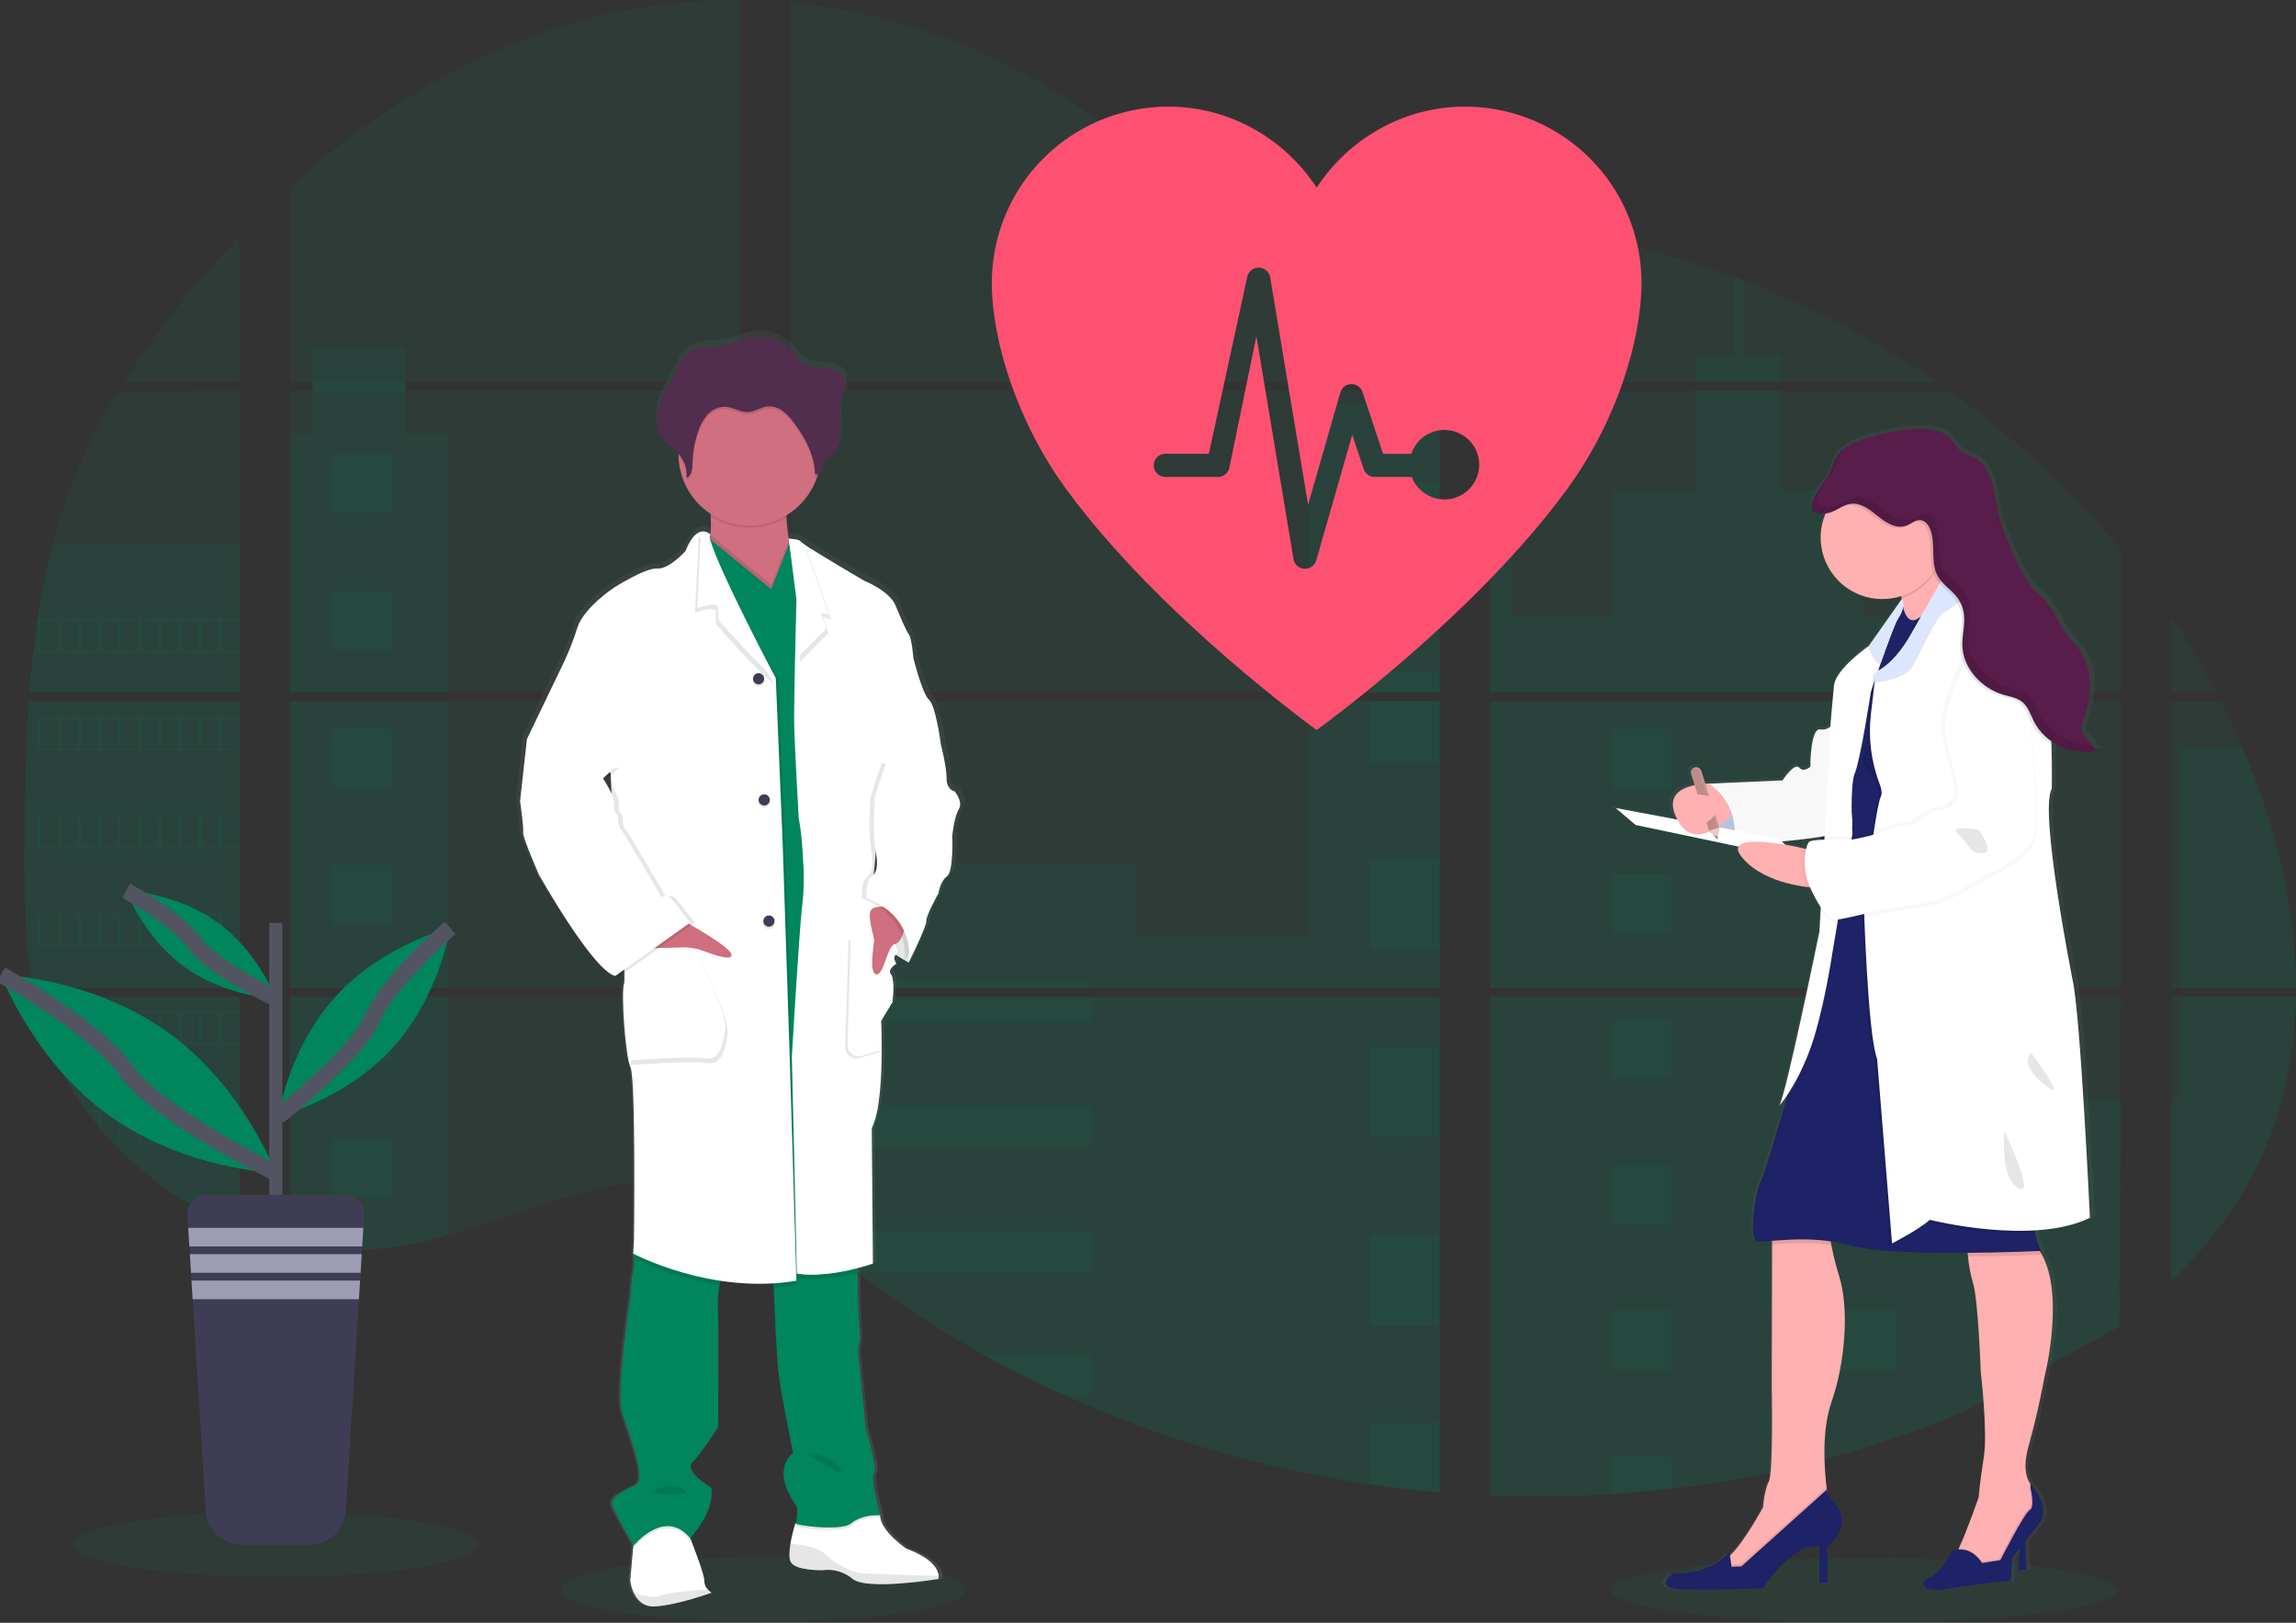<svg width="283" height="200" viewBox="0 0 283 200" fill="none" xmlns="http://www.w3.org/2000/svg">
<rect x="0" y="0" width="283" height="200" fill="#333333" stroke="none"/>
<g clip-path="url(#clip0)">
<path opacity="0.1" d="M94.086 199.887C107.868 199.887 119.04 198.097 119.04 195.889C119.04 193.68 107.868 191.89 94.086 191.89C80.304 191.89 69.131 193.68 69.131 195.889C69.131 198.097 80.304 199.887 94.086 199.887Z" fill="#00855D"/>
<path opacity="0.1" d="M229.734 200C246.932 200 260.873 198.21 260.873 196.001C260.873 193.793 246.932 192.002 229.734 192.002C212.536 192.002 198.595 193.793 198.595 196.001C198.595 198.21 212.536 200 229.734 200Z" fill="#00855D"/>
<path opacity="0.1" d="M3.544 86.414H29.536V121.759H5.447C5.383 122.122 5.322 122.488 5.255 122.853H29.536V151.358C29.492 151.345 29.454 151.33 29.413 151.315C28.727 151.044 28.045 150.757 27.364 150.451L26.929 150.254C26.246 149.932 25.563 149.592 24.88 149.232C24.642 149.107 24.404 148.977 24.168 148.844C20.377 146.725 16.933 144.04 13.955 140.882C13.868 140.798 13.786 140.708 13.699 140.626C13.284 140.177 12.877 139.722 12.482 139.257L12.047 138.746C11.581 138.176 11.13 137.591 10.692 136.998C10.628 136.911 10.567 136.824 10.5 136.743C8.719 134.279 7.24 131.611 6.095 128.796C6.059 128.712 6.029 128.62 5.995 128.541C5.644 127.638 5.332 126.727 5.061 125.807C4.943 125.421 4.83 125.04 4.733 124.639C4.697 124.521 4.666 124.406 4.638 124.292C3.183 118.627 3.012 112.742 3.012 106.899C3.012 106.217 3.012 105.532 3.012 104.855C3.012 102.491 3.04 100.112 3.081 97.736C3.081 97.12 3.106 96.507 3.119 95.889C3.155 94.32 3.206 92.751 3.273 91.182C3.288 90.745 3.309 90.311 3.332 89.876C3.332 89.626 3.345 89.376 3.37 89.125C3.432 88.216 3.483 87.314 3.544 86.414Z" fill="#00855D"/>
<path opacity="0.1" d="M29.536 47.06H15.279C17.596 43.441 20.129 39.963 22.862 36.646C24.98 34.05 27.216 31.52 29.536 29.082V47.06Z" fill="#00855D"/>
<path opacity="0.1" d="M29.536 48.154V85.321H3.626C3.626 85.213 3.644 85.104 3.652 84.996C3.675 84.703 3.698 84.409 3.724 84.117C3.752 83.775 3.783 83.43 3.816 83.095C3.849 82.761 3.885 82.352 3.924 81.981C3.962 81.611 3.998 81.235 4.041 80.865C4.085 80.494 4.123 80.124 4.169 79.756C4.215 79.388 4.256 79.015 4.305 78.647C4.344 78.34 4.385 78.036 4.425 77.73C4.484 77.298 4.546 76.863 4.612 76.434C4.612 76.37 4.63 76.304 4.641 76.243C5.108 73.1 5.745 69.985 6.549 66.911C7.39 63.687 8.464 60.527 9.763 57.457C11.143 54.246 12.759 51.141 14.598 48.167L29.536 48.154Z" fill="#00855D"/>
<path opacity="0.1" d="M35.741 86.412V121.759H91.256V86.412H35.741ZM35.741 122.851V153.205C36.059 153.272 36.374 153.336 36.686 153.389C37.111 153.471 37.534 153.545 37.967 153.609C38.049 153.622 38.133 153.635 38.223 153.642C38.392 153.67 38.566 153.693 38.735 153.716C39.163 153.775 39.588 153.824 40.016 153.862C40.218 153.883 40.423 153.9 40.628 153.916L41.122 153.954C41.391 153.975 41.657 153.99 41.921 153.998C42.085 153.998 42.249 154.013 42.418 154.018C42.546 154.018 42.674 154.018 42.807 154.018C42.94 154.018 43.13 154.018 43.291 154.018C43.511 154.018 43.731 154.018 43.949 154.018H44.244C44.464 154.018 44.684 154.018 44.902 153.998H44.917C45.068 153.998 45.222 153.998 45.376 153.977C45.418 153.98 45.461 153.98 45.504 153.977C45.632 153.977 45.76 153.977 45.883 153.959H45.972L46.83 153.893C47.112 153.867 47.396 153.834 47.683 153.803L48.267 153.734C50.642 153.402 52.992 152.904 55.297 152.242C60.475 150.801 65.541 148.785 70.717 147.308C77.409 145.405 84.802 144.469 91.269 146.797V122.851H35.741ZM91.256 47.06V0.003C85.178 -0.063 79.117 0.646 73.219 2.113C59.161 5.637 46.549 13.279 35.741 23.04V47.058H38.528V48.149H35.741V85.321H91.256V48.151H49.968V47.06H91.256ZM162.562 31.165C159.084 31.042 155.626 29.944 152.499 28.247C146.52 25.002 141.743 19.991 136.406 15.763C125.317 6.955 111.565 1.64 97.456 0.322V47.06H176.706L176.903 46.853L162.562 31.165ZM169.781 29.887L177.436 38.268V27.69C174.872 28.007 172.626 28.761 169.791 29.877L169.781 29.887ZM177.436 160.743V122.851H161.125C161.081 122.69 161.038 122.526 160.987 122.362C161.035 122.526 161.076 122.69 161.122 122.851H97.466V150.254C98.071 150.701 98.667 151.172 99.259 151.649C99.897 152.16 100.527 152.7 101.159 153.228L101.797 153.755C102.102 154.01 102.409 154.266 102.719 154.506C103.333 155.003 103.954 155.494 104.581 155.978C104.891 156.233 105.208 156.463 105.523 156.703C110.524 160.518 115.799 163.961 121.307 167.003C122.541 167.684 123.786 168.35 125.043 168.999C125.88 169.425 126.723 169.85 127.568 170.261C128.838 170.879 130.119 171.475 131.41 172.049C143.31 177.379 155.893 181.036 168.8 182.916C171.667 183.339 174.544 183.671 177.433 183.913V160.74H177.689L177.436 160.743ZM97.466 48.151V85.321H177.446V48.151H97.466ZM97.466 86.412V121.759H177.446V86.412H97.466ZM183.654 27.644V39.444L193.424 28.748C190.187 28.227 186.93 27.854 183.654 27.631V27.644ZM183.654 86.425V121.759H261.444V86.412L183.654 86.425ZM261.16 163.549L261.434 122.851H183.654V184.319C188.665 184.529 193.683 184.469 198.687 184.14H198.774C201.164 183.99 203.543 183.772 205.912 183.486H205.965C218.599 182.019 230.952 178.731 242.639 173.723L261.16 163.549ZM276.444 92.232C276.152 91.545 275.847 90.863 275.537 90.188C274.958 88.911 274.346 87.669 273.716 86.427H267.647V121.759H282.992C282.985 111.754 280.447 101.533 276.452 92.22L276.444 92.232ZM267.647 122.863V157.869C271.97 153.734 275.622 149.005 278.252 143.598C281.415 137.088 282.862 130.038 282.979 122.858L267.647 122.863ZM267.647 76.125V85.323H273.148C271.484 82.157 269.65 79.082 267.655 76.112L267.647 76.125ZM214.89 34.579C214.486 34.425 214.081 34.269 213.674 34.119C209.379 32.536 204.991 31.221 200.533 30.179L185.582 46.549L185.296 46.853L185.488 47.063H238.7C231.289 41.973 223.299 37.778 214.898 34.566L214.89 34.579ZM240.26 48.164H184.745L183.654 49.161V85.321H193.217H193.232H261.454V67.805C255.283 60.359 248.16 53.751 240.267 48.151L240.26 48.164Z" fill="#00855D"/>
<path opacity="0.1" d="M29.536 66.901V85.321H3.626C3.626 85.213 3.644 85.104 3.652 84.996C3.675 84.702 3.698 84.409 3.724 84.117C3.752 83.775 3.783 83.43 3.816 83.095C3.849 82.76 3.885 82.352 3.924 81.981C3.962 81.611 3.998 81.235 4.041 80.865C4.085 80.494 4.123 80.124 4.169 79.756C4.215 79.388 4.256 79.015 4.305 78.647C4.344 78.34 4.385 78.036 4.425 77.73C4.484 77.298 4.546 76.863 4.612 76.434C4.612 76.37 4.63 76.304 4.641 76.242C5.108 73.1 5.745 69.985 6.549 66.911L29.536 66.901Z" fill="#00855D"/>
<path opacity="0.1" d="M3.544 86.414H29.536V121.759H5.447C5.383 122.122 5.322 122.488 5.255 122.853H29.536V151.358C29.492 151.345 29.454 151.33 29.413 151.315C28.727 151.044 28.045 150.757 27.364 150.451L26.929 150.254C26.246 149.932 25.563 149.592 24.88 149.232C24.642 149.107 24.404 148.977 24.168 148.844C20.377 146.725 16.933 144.04 13.955 140.882C13.868 140.798 13.786 140.708 13.699 140.626C13.284 140.177 12.877 139.722 12.482 139.257L12.047 138.746C11.581 138.176 11.13 137.591 10.692 136.998C10.628 136.911 10.567 136.824 10.5 136.743C8.719 134.279 7.24 131.611 6.095 128.796C6.059 128.712 6.029 128.62 5.995 128.541C5.644 127.638 5.332 126.727 5.061 125.807C4.943 125.421 4.83 125.04 4.733 124.639C4.697 124.521 4.666 124.406 4.638 124.292C3.183 118.627 3.012 112.742 3.012 106.899C3.012 106.217 3.012 105.532 3.012 104.855C3.012 102.491 3.04 100.112 3.081 97.736C3.081 97.12 3.106 96.507 3.119 95.889C3.155 94.32 3.206 92.751 3.273 91.182C3.288 90.745 3.309 90.311 3.332 89.876C3.332 89.626 3.345 89.376 3.37 89.125C3.432 88.216 3.483 87.314 3.544 86.414Z" fill="#00855D"/>
<path opacity="0.1" d="M55.284 53.474V85.321H35.741V53.474H38.528V42.691H49.965V53.474H55.284Z" fill="#00855D"/>
<path opacity="0.1" d="M55.284 86.412H35.744V121.757H55.284V86.412Z" fill="#00855D"/>
<path opacity="0.1" d="M35.741 122.853H55.284V152.237C52.979 152.898 50.63 153.396 48.254 153.727L47.67 153.798C47.383 153.831 47.099 153.859 46.818 153.888C46.536 153.916 46.244 153.936 45.96 153.954H45.87C45.747 153.954 45.614 153.969 45.493 153.972H45.363C45.209 153.972 45.056 153.987 44.902 153.992C44.684 154.005 44.467 154.008 44.244 154.01C44.149 154.01 44.059 154.01 43.965 154.01C43.744 154.01 43.527 154.01 43.306 154.01H42.822C42.692 154.01 42.566 154.01 42.431 154.01L41.936 153.992C41.68 153.992 41.404 153.964 41.137 153.946L40.645 153.911L40.033 153.854C39.603 153.816 39.175 153.768 38.753 153.709L38.241 153.637L37.985 153.601C37.557 153.535 37.134 153.463 36.704 153.382C36.389 153.328 36.077 153.262 35.759 153.198L35.741 122.853Z" fill="#00855D"/>
<path opacity="0.1" d="M177.446 49.712H161.333V85.318H177.446V49.712Z" fill="#00855D"/>
<path opacity="0.1" d="M177.449 86.412V121.759H97.466V106.513H140.068V115.507H161.332V86.412H177.449Z" fill="#00855D"/>
<path opacity="0.1" d="M177.702 160.751H177.446V183.939C174.56 183.695 171.683 183.364 168.815 182.945C155.902 181.059 143.313 177.394 131.409 172.055C127.972 170.512 124.606 168.827 121.309 167.001C115.802 163.957 110.525 160.514 105.523 156.701C104.266 155.74 103.026 154.757 101.802 153.752C100.954 153.055 100.111 152.339 99.258 151.644C98.667 151.167 98.07 150.697 97.466 150.247V122.853H161.119C161.076 122.69 161.032 122.526 160.986 122.365C161.035 122.526 161.081 122.69 161.124 122.853H177.446V160.736C177.533 160.738 177.617 160.746 177.702 160.751Z" fill="#00855D"/>
<path opacity="0.1" d="M219.472 47.06H208.972V43.805H213.679V34.108C214.087 34.257 214.493 34.409 214.898 34.566V43.805H219.472V47.06Z" fill="#00855D"/>
<path opacity="0.1" d="M244.769 85.321H193.222C193.222 85.321 193.222 85.321 193.24 85.334L193.217 85.321H183.654V49.715H186.363V76.033H198.746V60.447H208.974V48.154H219.474V60.457H229.703V76.043H244.769V85.321Z" fill="#00855D"/>
<path opacity="0.1" d="M183.654 86.412V121.759H244.769V86.412H183.654ZM261.359 163.367L261.444 135.389H244.769V122.868H183.654V184.319C188.664 184.529 193.683 184.47 198.687 184.14H198.774C201.164 183.99 203.543 183.772 205.911 183.486H205.965C218.599 182.019 230.952 178.731 242.639 173.723" fill="#00855D"/>
<path opacity="0.1" d="M268.733 122.853H282.99C282.864 130.03 281.42 137.08 278.26 143.59C275.63 149 271.975 153.729 267.657 157.861V135.376H268.733V122.853Z" fill="#00855D"/>
<path opacity="0.1" d="M282.998 121.76H268.733V92.22H276.452C280.447 101.533 282.985 111.754 282.998 121.76Z" fill="#00855D"/>
<path opacity="0.1" d="M177.449 59.611H168.815V70.774H177.449V59.611Z" fill="#00855D"/>
<path opacity="0.1" d="M177.449 82.75H168.815V85.321H177.449V82.75Z" fill="#00855D"/>
<path opacity="0.1" d="M177.449 86.412H168.815V93.911H177.449V86.412Z" fill="#00855D"/>
<path opacity="0.1" d="M177.449 105.89H168.815V117.053H177.449V105.89Z" fill="#00855D"/>
<path opacity="0.1" d="M177.449 129.029H168.815V140.192H177.449V129.029Z" fill="#00855D"/>
<path opacity="0.1" d="M177.446 160.735C177.533 160.735 177.618 160.735 177.702 160.751H177.446V163.344H168.815V152.168H177.446V160.735Z" fill="#00855D"/>
<path opacity="0.1" d="M177.446 175.302V183.926C174.561 183.682 171.684 183.351 168.815 182.932V175.302H177.446Z" fill="#00855D"/>
<path opacity="0.1" d="M134.465 120.939H97.466V121.759H134.465V120.939Z" fill="#00855D"/>
<path opacity="0.1" d="M134.465 122.851H97.466V125.993H134.465V122.851Z" fill="#00855D"/>
<path opacity="0.1" d="M134.465 136.295H97.466V141.349H134.465V136.295Z" fill="#00855D"/>
<path opacity="0.1" d="M134.462 151.652V156.706H105.523C104.267 155.749 103.025 154.766 101.799 153.757C100.952 153.06 100.112 152.344 99.256 151.652H134.462Z" fill="#00855D"/>
<path opacity="0.1" d="M134.462 167.006V172.055H131.407C127.974 170.51 124.608 168.824 121.309 166.998L134.462 167.006Z" fill="#00855D"/>
<path opacity="0.1" d="M205.973 89.838H198.689V97.105H205.973V89.838Z" fill="#00855D"/>
<path opacity="0.1" d="M48.272 55.98H40.989V63.247H48.272V55.98Z" fill="#00855D"/>
<path opacity="0.1" d="M48.272 72.859H40.989V80.126H48.272V72.859Z" fill="#00855D"/>
<path opacity="0.1" d="M48.272 89.739H40.989V97.005H48.272V89.739Z" fill="#00855D"/>
<path opacity="0.1" d="M48.272 106.615H40.989V113.882H48.272V106.615Z" fill="#00855D"/>
<path opacity="0.1" d="M48.272 123.494H40.989V130.761H48.272V123.494Z" fill="#00855D"/>
<path opacity="0.1" d="M48.272 140.374H40.989V147.64H48.272V140.374Z" fill="#00855D"/>
<path opacity="0.1" d="M233.778 89.838H226.494V97.105H233.778V89.838Z" fill="#00855D"/>
<path opacity="0.1" d="M205.973 107.762H198.689V115.029H205.973V107.762Z" fill="#00855D"/>
<path opacity="0.1" d="M233.778 107.762H226.494V115.029H233.778V107.762Z" fill="#00855D"/>
<path opacity="0.1" d="M205.973 125.684H198.689V132.951H205.973V125.684Z" fill="#00855D"/>
<path opacity="0.1" d="M233.778 125.684H226.494V132.951H233.778V125.684Z" fill="#00855D"/>
<path opacity="0.1" d="M205.973 143.608H198.689V150.875H205.973V143.608Z" fill="#00855D"/>
<path opacity="0.1" d="M233.778 143.608H226.494V150.875H233.778V143.608Z" fill="#00855D"/>
<path opacity="0.1" d="M205.973 161.532H198.689V168.799H205.973V161.532Z" fill="#00855D"/>
<path opacity="0.1" d="M233.778 161.532H226.494V168.799H233.778V161.532Z" fill="#00855D"/>
<path opacity="0.1" d="M198.689 184.14V179.454H205.97V183.473L198.689 184.14Z" fill="#00855D"/>
<path opacity="0.1" d="M4.61 76.237V80.394H29.536V76.237H4.61ZM7.094 80.134H5.061V76.493H7.109L7.094 80.134ZM9.576 80.134H7.527V76.493H9.576V80.134ZM12.052 80.134H10.003V76.493H12.052V80.134ZM14.534 80.134H12.488V76.493H14.536L14.534 80.134ZM17.013 80.134H14.964V76.493H17.013V80.134ZM19.494 80.134H17.446V76.493H19.494V80.134ZM21.976 80.134H19.927V76.493H21.976V80.134ZM24.455 80.134H22.406V76.493H24.455V80.134ZM26.934 80.134H24.885V76.493H26.934V80.134ZM29.413 80.134H27.364V76.493H29.413V80.134Z" fill="#00855D"/>
<path opacity="0.1" d="M4.61 88.333V92.49H29.536V88.333H4.61ZM7.094 92.227H5.061V88.596H7.109L7.094 92.227ZM9.576 92.227H7.527V88.596H9.576V92.227ZM12.052 92.227H10.003V88.596H12.052V92.227ZM14.534 92.227H12.488V88.596H14.536L14.534 92.227ZM17.013 92.227H14.964V88.596H17.013V92.227ZM19.494 92.227H17.446V88.596H19.494V92.227ZM21.976 92.227H19.927V88.596H21.976V92.227ZM24.455 92.227H22.406V88.596H24.455V92.227ZM26.934 92.227H24.885V88.596H26.934V92.227ZM29.413 92.227H27.364V88.596H29.413V92.227Z" fill="#00855D"/>
<path opacity="0.1" d="M4.61 100.434V104.599H29.536V100.434H4.61ZM7.094 104.328H5.061V100.695H7.109L7.094 104.328ZM9.576 104.328H7.527V100.695H9.576V104.328ZM12.052 104.328H10.003V100.695H12.052V104.328ZM14.534 104.328H12.488V100.695H14.536L14.534 104.328ZM17.013 104.328H14.964V100.695H17.013V104.328ZM19.494 104.328H17.446V100.695H19.494V104.328ZM21.976 104.328H19.927V100.695H21.976V104.328ZM24.455 104.328H22.406V100.695H24.455V104.328ZM26.934 104.328H24.885V100.695H26.934V104.328ZM29.413 104.328H27.364V100.695H29.413V104.328Z" fill="#00855D"/>
<path opacity="0.1" d="M4.61 112.535V116.687H29.536V112.535H4.61ZM7.094 116.429H5.061V112.793H7.109L7.094 116.429ZM9.576 116.429H7.527V112.793H9.576V116.429ZM12.052 116.429H10.003V112.793H12.052V116.429ZM14.534 116.429H12.488V112.793H14.536L14.534 116.429ZM17.013 116.429H14.964V112.793H17.013V116.429ZM19.494 116.429H17.446V112.793H19.494V116.429ZM21.976 116.429H19.927V112.793H21.976V116.429ZM24.455 116.429H22.406V112.793H24.455V116.429ZM26.934 116.429H24.885V112.793H26.934V116.429ZM29.413 116.429H27.364V112.793H29.413V116.429Z" fill="#00855D"/>
<path opacity="0.1" d="M4.717 124.634C4.817 125.025 4.93 125.416 5.048 125.802V124.895H7.096V128.528H6C6.034 128.612 6.067 128.704 6.1 128.784H29.536V124.634H4.717ZM9.583 128.528H7.534V124.895H9.583V128.528ZM12.06 128.528H10.011V124.895H12.06V128.528ZM14.541 128.528H12.487V124.895H14.536L14.541 128.528ZM17.02 128.528H14.972V124.895H17.02V128.528ZM19.502 128.528H17.453V124.895H19.502V128.528ZM21.983 128.528H19.935V124.895H21.983V128.528ZM24.462 128.528H22.414V124.895H24.462V128.528ZM26.942 128.528H24.893V124.895H26.942V128.528ZM29.421 128.528H27.372V124.895H29.421V128.528Z" fill="#00855D"/>
<path opacity="0.1" d="M10.505 136.735C10.569 136.817 10.631 136.909 10.697 136.991H12.052V138.736C12.198 138.91 12.342 139.083 12.49 139.247V136.98H14.539V140.627H13.709C13.791 140.711 13.87 140.8 13.965 140.882H29.544V136.735H10.505ZM17.013 140.627H14.964V136.996H17.013V140.627ZM19.494 140.627H17.446V136.996H19.494V140.627ZM21.976 140.627H19.927V136.996H21.976V140.627ZM24.455 140.627H22.406V136.996H24.455V140.627ZM26.934 140.627H24.885V136.996H26.934V140.627ZM29.413 140.627H27.364V136.996H29.413V140.627Z" fill="#00855D"/>
<path opacity="0.1" d="M24.178 148.833C24.411 148.966 24.649 149.089 24.89 149.222V149.094H26.939V150.244L27.374 150.446V149.094H29.423V151.304C29.462 151.324 29.504 151.339 29.546 151.35V148.833H24.178Z" fill="#00855D"/>
<path opacity="0.1" d="M193.222 85.321H193.237H193.222ZM177.446 160.733H177.702H177.446ZM160.986 122.363C161.035 122.526 161.076 122.69 161.122 122.851C161.081 122.69 161.038 122.526 160.986 122.363ZM193.222 85.313H193.237H193.222ZM38.538 47.053V48.144H49.978V47.053H38.538ZM177.446 160.733H177.702H177.446ZM160.986 122.363C161.035 122.526 161.076 122.69 161.122 122.851C161.081 122.69 161.038 122.526 160.986 122.363ZM193.222 85.313H193.237H193.222ZM177.446 160.725H177.702H177.446ZM160.986 122.363C161.035 122.526 161.076 122.69 161.122 122.851C161.081 122.69 161.038 122.526 160.986 122.363Z" fill="#00855D"/>
<path d="M118.215 97.01C118.215 97.01 117.206 96.87 117.206 95.403C117.206 93.937 116.484 91.198 116.484 91.198C116.484 91.185 115.859 86.427 114.996 85.671C114.133 84.915 113.024 80.474 113.024 80.474C113.024 80.474 112.835 78.064 112.448 77.546C112.061 77.027 111.539 75.757 110.768 73.945C109.997 72.134 106.783 70.879 106.783 70.879C106.783 70.879 100.972 67.517 99.326 66.421C99.176 66.33 99.036 66.225 98.908 66.106C98.621 65.731 97.371 65.723 97.371 65.723C97.241 64.9 97.115 63.955 97.074 63.099C97.074 63.007 97.074 62.915 97.062 62.823C98.898 61.74 100.281 60.032 100.957 58.014C100.988 57.917 101.013 57.815 101.041 57.718C101.151 57.681 101.253 57.623 101.339 57.545C101.425 57.468 101.493 57.373 101.541 57.268C101.689 56.938 101.692 56.553 101.876 56.246C102.091 55.883 102.501 55.689 102.824 55.416C103.638 54.726 103.848 53.563 103.81 52.505C103.784 51.649 103.646 50.786 103.7 49.935L103.715 49.72C103.73 49.592 103.748 49.465 103.771 49.342C103.897 48.708 104.171 48.11 104.325 47.482C104.478 46.853 104.494 46.145 104.135 45.604C103.61 44.809 102.516 44.651 101.556 44.569C100.468 44.477 99.495 44.597 98.798 43.695C98.472 43.224 98.105 42.782 97.702 42.374C97.558 42.241 96.165 41.393 96.165 41.337C94.805 40.709 93.264 40.59 91.824 41.005C91.102 41.214 90.421 41.556 89.689 41.728C88.108 42.101 86.29 41.697 84.948 42.599C84.2 43.11 83.752 43.923 83.332 44.715C82.991 45.367 82.644 46.019 82.292 46.669C81.726 47.74 81.15 48.828 80.912 50.014C80.862 50.272 80.831 50.533 80.82 50.796V50.809C80.82 50.903 80.82 50.998 80.82 51.092V51.212C80.82 51.302 80.82 51.389 80.835 51.468C80.85 51.547 80.848 51.573 80.856 51.626C80.863 51.68 80.876 51.8 80.891 51.882C80.907 51.964 80.938 52.107 80.968 52.219C80.981 52.268 80.999 52.314 81.014 52.36C81.04 52.447 81.071 52.531 81.104 52.615C81.122 52.658 81.14 52.705 81.16 52.748C81.199 52.837 81.245 52.924 81.291 53.004C81.311 53.039 81.327 53.072 81.347 53.106C81.419 53.224 81.497 53.339 81.583 53.448C82.131 54.13 82.938 54.565 83.534 55.203C83.534 55.229 83.534 55.255 83.534 55.278C83.534 55.349 83.534 55.418 83.534 55.49C83.566 56.914 83.946 58.31 84.641 59.554C85.337 60.799 86.327 61.855 87.524 62.631C87.524 62.728 87.537 62.828 87.542 62.925C87.592 63.684 87.583 64.445 87.514 65.202C87.41 65.079 87.279 64.981 87.132 64.916C86.985 64.851 86.825 64.819 86.664 64.823C86.554 64.818 86.444 64.828 86.336 64.852L86.313 64.834V64.857C85.75 64.995 85.056 65.58 84.392 67.243C84.392 67.243 82.374 69.512 80.838 69.418C79.301 69.323 75.411 71.779 75.411 71.779C75.411 71.779 71.615 74.237 70.801 76.741C70.346 78.16 69.8 79.55 69.167 80.9L64.475 90.546L63.61 98.199C63.61 98.199 64.089 101.602 63.994 102.121C63.899 102.639 65.963 107.318 65.963 107.318C65.963 107.318 72.783 119.273 75.57 119.887L75.769 119.746C75.889 119.808 76.015 119.855 76.146 119.887L76.72 119.483C76.754 119.933 76.739 120.385 76.676 120.832C76.292 122.012 76.82 129.716 77.49 131.226C78.161 132.736 77.923 152.536 77.923 152.536L77.829 154.284C77.829 154.284 77.829 154.34 77.852 154.437L77.829 154.851L77.898 154.887C77.969 155.441 77.946 156.004 77.829 156.55C77.588 157.317 77.49 159.483 77.49 159.483C77.49 159.483 75.572 171.717 76.481 174.175C77.391 176.633 78.164 179.326 78.164 179.326C78.164 179.326 79.124 182.393 78.21 182.916C77.296 183.44 74.696 184.319 75.232 185.597C75.718 186.777 77.565 189.94 77.839 190.403L77.816 190.646L77.439 194.716C77.5 195.253 77.646 195.778 77.872 196.269C78.284 197.156 79.086 198.076 80.61 197.976C80.866 197.958 81.163 197.928 81.45 197.889C84.239 197.516 87.673 196.275 87.673 196.275C87.495 196.162 87.331 196.027 87.186 195.873C87.049 195.741 86.941 195.582 86.867 195.406C86.794 195.231 86.757 195.042 86.759 194.851C86.8 194.11 85.409 190.579 85.063 189.71C85.01 189.585 84.981 189.514 84.981 189.514C84.981 189.514 88.152 186.207 87.624 183.277C87.624 183.277 84.116 181.233 85.271 180.111C86.426 178.989 88.49 175.767 88.49 175.767C88.49 175.767 88.585 163.72 88.49 161.921C88.391 160.672 88.451 159.416 88.667 158.183C88.705 157.996 88.751 157.815 88.8 157.636C90.397 157.874 92.01 157.996 93.625 158.001C94.214 158.001 94.813 158.001 95.417 157.966C95.417 158.136 95.425 158.32 95.441 158.517C95.574 161.502 95.822 166.735 96.024 168.679C96.311 171.467 97.896 178.979 97.896 178.979C97.896 178.979 94.872 180.916 98.424 185.689C98.424 185.689 98.424 187.419 98.188 187.669C97.937 188.487 97.734 189.32 97.581 190.163C97.433 191.062 97.371 191.972 97.612 192.444C98.188 193.574 101.646 193.482 101.646 193.482L101.73 193.467C102.383 193.399 103.043 193.462 103.671 193.651C104.299 193.84 104.883 194.152 105.39 194.568C106.704 195.62 111.69 195.158 114.389 194.823C115.447 194.69 116.154 194.568 116.154 194.568C116.188 194.448 116.2 194.324 116.19 194.2C116.161 193.538 115.642 192.087 112.118 190.791C112.118 190.791 108.804 188.568 108.85 186.632H108.781H108.397C108.676 186.616 108.855 186.632 108.855 186.632C108.855 186.632 107.557 181.905 108.087 181.521C108.617 181.138 107.029 175.9 107.029 175.9C107.029 175.9 106.12 167.11 106.071 166.495C106.073 165.966 106.153 165.441 106.309 164.936L106.071 160.117C106.071 160.117 106.025 158.515 106.071 157.994C106.063 157.541 106.027 157.09 105.961 156.642C105.938 156.463 105.915 156.277 105.889 156.093C107.131 155.778 107.938 155.487 107.938 155.487L107.795 138.713C108.85 136.669 109.044 132.184 109.039 129.003C109.039 126.959 108.947 125.446 108.947 125.446L110.389 123.098C110.389 123.098 110.722 120.288 110.194 119.672C109.961 119.393 110.066 119.105 110.258 118.867C110.358 118.788 110.463 118.716 110.573 118.652C110.573 118.652 110.558 118.629 110.54 118.596C110.641 118.512 110.748 118.436 110.86 118.369C110.86 118.369 110.348 117.577 110.806 117.242C111.237 117.533 111.621 117.753 111.913 117.932C111.892 118.118 111.872 118.226 111.872 118.226L111.995 117.97C112.276 118.129 112.448 118.226 112.448 118.226C112.448 118.226 114.707 113.736 114.658 113.075C114.609 112.413 116.195 109.625 116.195 109.625C116.195 109.625 116.387 108.161 117.252 107.548C118.118 106.935 117.923 102.491 117.923 102.491C117.923 102.491 118.164 100.176 118.74 99.231C119.317 98.285 118.215 97.01 118.215 97.01ZM74.996 95.04L75.04 96.111C74.784 95.7 74.599 95.403 74.599 95.403L74.996 95.04Z" fill="url(#paint0_linear)"/>
<path d="M112.571 116.286L112.018 118.637C112.018 118.637 107.587 116.381 106.788 113.514C105.989 110.647 108.125 109.559 108.125 109.559L112.253 111.304L112.571 116.286Z" fill="white"/>
<path opacity="0.1" d="M112.571 116.286L112.018 118.637C112.018 118.637 107.587 116.381 106.788 113.514C105.989 110.647 108.125 109.559 108.125 109.559L112.253 111.304L112.571 116.286Z" fill="black"/>
<path d="M87.706 196.29C87.706 196.29 83.609 197.792 80.792 197.981C79.296 198.081 78.51 197.166 78.105 196.285C77.884 195.795 77.742 195.273 77.683 194.739L78.049 190.689L78.243 188.532L84.228 186.981L85.076 189.567L85.156 189.764C85.496 190.628 86.861 194.141 86.82 194.874C86.819 195.062 86.855 195.248 86.927 195.422C86.999 195.595 87.106 195.752 87.24 195.884C87.378 196.038 87.534 196.175 87.706 196.29Z" fill="white"/>
<path d="M115.696 194.231C115.706 194.354 115.694 194.477 115.66 194.596C115.66 194.596 106.896 196.055 105.103 194.596C104.598 194.17 104.009 193.854 103.374 193.668C102.739 193.482 102.072 193.431 101.415 193.518C101.415 193.518 98.025 193.61 97.459 192.496C97.223 192.028 97.285 191.121 97.43 190.227C97.579 189.389 97.778 188.56 98.025 187.746L98.16 187.638L98.967 186.992L108.412 186.713H108.484C108.438 188.64 111.69 190.85 111.69 190.85C115.145 192.128 115.655 193.571 115.696 194.231Z" fill="white"/>
<path opacity="0.1" d="M115.696 194.23C115.705 194.354 115.692 194.477 115.657 194.596C115.657 194.596 106.896 196.055 105.103 194.596C104.598 194.17 104.01 193.854 103.375 193.668C102.74 193.483 102.074 193.431 101.418 193.518C101.418 193.518 98.025 193.61 97.461 192.496C97.226 192.025 97.285 191.121 97.431 190.227C98.737 190.357 100.798 190.681 101.608 191.456C102.832 192.633 104.906 193.809 106.179 193.901C107.175 193.965 113.135 194.154 115.696 194.23Z" fill="black"/>
<path opacity="0.1" d="M87.706 196.29C87.706 196.29 83.608 197.792 80.791 197.981C79.296 198.081 78.51 197.166 78.107 196.282C79.15 196.632 80.597 197 81.357 196.663C82.259 196.264 85.455 196.006 87.248 195.896C87.384 196.046 87.538 196.178 87.706 196.29Z" fill="black"/>
<path d="M93.786 75.215C90.406 73.904 86.057 69.574 87.143 67.55C87.384 67.039 87.527 66.488 87.566 65.925C87.635 65.16 87.646 64.391 87.596 63.625C87.52 62.37 87.369 61.121 87.143 59.885C87.143 59.885 97.697 60.122 97.082 61.673C96.903 62.128 96.875 62.917 96.923 63.801C96.972 64.686 97.1 65.685 97.233 66.53C97.418 67.69 97.602 68.575 97.602 68.575C97.602 68.575 96.957 69.477 96.578 69.525C96.199 69.574 98.637 77.083 93.786 75.215Z" fill="#CF6F80"/>
<path opacity="0.1" d="M85.148 189.764L85.068 189.851C81.913 186.044 78.097 190.789 78.097 190.789L78.041 190.689L78.236 188.532L84.221 186.981L85.068 189.567L85.148 189.764Z" fill="black"/>
<path opacity="0.1" d="M108.486 186.982C108.486 186.982 106.181 186.933 104.952 188.016C103.723 189.1 97.781 188.251 98.037 188.016C98.113 187.9 98.159 187.767 98.171 187.628L98.977 186.982L108.422 186.703C108.458 186.874 108.486 186.982 108.486 186.982Z" fill="black"/>
<path d="M89.074 157.084C88.902 157.507 88.772 157.946 88.685 158.395C88.471 159.623 88.412 160.872 88.508 162.115C88.603 163.904 88.508 175.89 88.508 175.89C88.508 175.89 86.482 179.086 85.353 180.213C84.224 181.34 87.658 183.363 87.658 183.363C88.17 186.276 85.066 189.567 85.066 189.567C81.911 185.76 78.095 190.508 78.095 190.508C78.095 190.508 76.021 186.93 75.503 185.653C74.986 184.375 77.529 183.491 78.423 182.973C79.317 182.454 78.379 179.395 78.379 179.395C78.379 179.395 77.624 176.715 76.728 174.27C75.831 171.825 77.716 159.652 77.716 159.652C77.716 159.652 77.813 157.49 78.046 156.736C78.164 156.193 78.187 155.633 78.115 155.081C78.1 154.894 78.082 154.738 78.069 154.634C78.057 154.529 78.046 154.48 78.046 154.48L78.082 154.419L79.363 152.038C79.363 152.038 89.689 155.584 89.074 157.084Z" fill="#00855D"/>
<path d="M108.486 186.701C108.486 186.701 106.181 186.652 104.952 187.723C103.723 188.793 97.781 187.958 98.037 187.723C98.293 187.488 98.273 185.747 98.273 185.747C94.787 181 97.761 179.073 97.761 179.073C97.761 179.073 96.204 171.6 95.922 168.827C95.725 166.891 95.481 161.686 95.351 158.714C95.294 157.437 95.261 156.558 95.261 156.558L98.109 155.985L98.475 155.911L105.344 154.537C105.344 154.537 105.533 155.814 105.661 156.859C105.725 157.305 105.761 157.755 105.769 158.206C105.723 158.717 105.769 160.316 105.769 160.316L106.002 165.112C105.85 165.615 105.771 166.138 105.769 166.663C105.815 167.274 106.709 176.018 106.709 176.018C106.709 176.018 108.263 181.235 107.733 181.611C107.203 181.986 108.486 186.701 108.486 186.701Z" fill="#00855D"/>
<path opacity="0.1" d="M97.082 61.673C96.903 62.128 96.874 62.917 96.923 63.801C95.509 64.651 93.884 65.085 92.234 65.054C90.585 65.024 88.977 64.529 87.596 63.628C87.52 62.372 87.368 61.122 87.143 59.885C87.143 59.885 97.696 60.117 97.082 61.673Z" fill="black"/>
<path d="M101.162 56.026C101.164 56.947 101.019 57.862 100.732 58.737C100.09 60.698 98.774 62.369 97.017 63.456C95.26 64.542 93.174 64.974 91.129 64.675C89.083 64.375 87.21 63.364 85.839 61.82C84.469 60.276 83.69 58.298 83.639 56.236C83.639 56.164 83.639 56.098 83.639 56.026C83.62 54.866 83.832 53.713 84.263 52.635C84.694 51.557 85.337 50.575 86.152 49.747C86.968 48.919 87.941 48.262 89.014 47.813C90.087 47.364 91.238 47.133 92.402 47.133C93.565 47.133 94.717 47.364 95.79 47.813C96.863 48.262 97.836 48.919 98.651 49.747C99.467 50.575 100.109 51.557 100.541 52.635C100.972 53.713 101.184 54.866 101.164 56.026H101.162Z" fill="#CF6F80"/>
<path opacity="0.1" d="M93.786 75.215C90.406 73.904 86.057 69.573 87.143 67.55C87.384 67.039 87.527 66.488 87.566 65.925L92.193 69.719L95.056 72.062L97.233 66.533C97.418 67.693 97.602 68.577 97.602 68.577C97.602 68.577 96.957 69.479 96.578 69.528C96.199 69.576 98.637 77.083 93.786 75.215Z" fill="black"/>
<path d="M105.753 91.985L101.889 156.757L96.849 157.087L83.798 119.529L85.939 74.939L86.39 65.519L92.193 70.274L95.058 72.617L97.299 66.926L101.466 70.55L105.753 91.985Z" fill="#00855D"/>
<path opacity="0.1" d="M89.074 157.084C88.902 157.507 88.772 157.946 88.685 158.395C85.017 157.83 81.456 156.72 78.118 155.101L78.049 155.065L78.072 154.654L78.085 154.439L79.365 152.058C79.365 152.058 89.689 155.584 89.074 157.084Z" fill="black"/>
<path opacity="0.1" d="M98.168 158.405C97.23 158.564 96.285 158.672 95.335 158.727C95.279 157.45 95.246 156.571 95.246 156.571L98.093 155.998L98.168 158.405Z" fill="black"/>
<path opacity="0.1" d="M105.646 156.872C103.825 157.345 101.013 157.876 98.496 157.544L98.46 155.924L105.329 154.549C105.329 154.549 105.518 155.814 105.646 156.872Z" fill="black"/>
<path opacity="0.1" d="M98.45 157.841C87.95 159.629 78.333 154.501 78.333 154.501L78.426 152.763C78.426 152.763 78.664 133.066 78.003 131.556C77.342 130.046 76.828 122.388 77.201 121.213C77.575 120.037 75.836 102.412 75.836 102.412L75.555 95.258L65.244 91.09L69.854 81.504C70.477 80.159 71.012 78.777 71.457 77.364C72.259 74.876 75.98 72.43 75.98 72.43C75.98 72.43 79.796 69.988 81.304 70.08C82.813 70.171 84.79 67.918 84.79 67.918C86.249 64.205 87.571 65.887 87.571 65.887C87.571 66.063 87.571 65.887 87.499 66.436C86.987 70.511 95.781 83.389 95.907 83.617L96.744 103.971L97.592 129.729L98.45 157.841Z" fill="black"/>
<path d="M98.168 157.84C87.668 159.629 78.049 154.501 78.049 154.501L78.143 152.763C78.143 152.763 78.381 133.066 77.718 131.556C77.055 130.046 76.543 122.388 76.919 121.213C77.296 120.037 75.554 102.412 75.554 102.412L75.27 95.258L64.954 91.075L69.564 81.488C70.185 80.144 70.721 78.761 71.167 77.349C71.966 74.86 75.69 72.415 75.69 72.415C75.69 72.415 79.506 69.972 81.011 70.064C82.517 70.156 84.497 67.903 84.497 67.903C85.959 64.19 87.57 65.871 87.57 65.871C87.57 66.047 87.417 66.127 87.499 66.421C88.625 70.373 95.499 83.374 95.624 83.601L96.472 103.955L97.32 129.714L98.168 157.84Z" fill="white"/>
<path opacity="0.1" d="M95.338 84.181C94.209 83.711 88.226 76.897 88.226 76.897V75.346C88.008 74.835 86.715 75.146 85.665 75.504L86.116 66.083L86.628 66.507C87.75 70.458 95.207 83.954 95.338 84.181Z" fill="black"/>
<path d="M95.622 83.617C94.49 83.146 88.508 76.332 88.508 76.332V74.781C88.29 74.27 86.997 74.582 85.947 74.939L86.4 65.519L86.912 65.943C88.037 69.893 95.497 83.392 95.622 83.617Z" fill="white"/>
<path opacity="0.1" d="M78.333 117.602C78.474 117.602 85.635 116.851 85.635 116.851C85.635 116.851 89.97 125.357 89.686 127.427C89.402 129.496 88.887 131.328 87.143 131.004C85.399 130.679 77.757 131.259 77.757 131.259L78.333 117.602Z" fill="black"/>
<path d="M78.049 117.038C78.19 117.038 85.35 116.286 85.35 116.286C85.35 116.286 89.683 124.795 89.402 126.862C89.12 128.929 88.6 130.764 86.859 130.439C85.117 130.115 77.473 130.695 77.473 130.695L78.049 117.038Z" fill="white"/>
<path d="M83.445 113.044C83.445 113.044 90.016 116.567 90.157 117.643C90.298 118.719 86.813 117.173 86.06 116.986C85.564 116.867 85.06 116.789 84.551 116.751L79.529 116.887L83.445 113.044Z" fill="#CF6F80"/>
<path opacity="0.1" d="M93.504 84.621C93.886 84.621 94.196 84.312 94.196 83.931C94.196 83.55 93.886 83.241 93.504 83.241C93.123 83.241 92.813 83.55 92.813 83.931C92.813 84.312 93.123 84.621 93.504 84.621Z" fill="black"/>
<path d="M93.504 84.34C93.886 84.34 94.196 84.031 94.196 83.65C94.196 83.269 93.886 82.96 93.504 82.96C93.123 82.96 92.813 83.269 92.813 83.65C92.813 84.031 93.123 84.34 93.504 84.34Z" fill="#3F3D56"/>
<path opacity="0.1" d="M94.777 114.485C95.159 114.485 95.469 114.176 95.469 113.795C95.469 113.414 95.159 113.105 94.777 113.105C94.395 113.105 94.086 113.414 94.086 113.795C94.086 114.176 94.395 114.485 94.777 114.485Z" fill="black"/>
<path d="M94.777 114.202C95.159 114.202 95.469 113.893 95.469 113.512C95.469 113.131 95.159 112.822 94.777 112.822C94.395 112.822 94.086 113.131 94.086 113.512C94.086 113.893 94.395 114.202 94.777 114.202Z" fill="#3F3D56"/>
<path opacity="0.1" d="M94.193 99.553C94.575 99.553 94.885 99.244 94.885 98.863C94.885 98.482 94.575 98.173 94.193 98.173C93.811 98.173 93.502 98.482 93.502 98.863C93.502 99.244 93.811 99.553 94.193 99.553Z" fill="black"/>
<path d="M94.193 99.272C94.575 99.272 94.885 98.963 94.885 98.582C94.885 98.201 94.575 97.892 94.193 97.892C93.811 97.892 93.502 98.201 93.502 98.582C93.502 98.963 93.811 99.272 94.193 99.272Z" fill="#3F3D56"/>
<path d="M110.133 116.608C110.133 116.608 110.604 117.314 110.133 117.643C109.662 117.973 110.179 118.77 110.179 118.77C110.179 118.77 109.004 119.457 109.521 120.076C110.038 120.694 109.711 123.487 109.711 123.487L108.297 125.822C108.297 125.822 108.382 127.327 108.387 129.361C108.387 132.534 108.2 136.996 107.165 139.03L107.308 155.717C107.308 155.717 102.358 157.521 98.214 156.972L97.6 130.194C97.6 130.194 98.496 115.009 98.826 112.096C99.02 110.584 99.099 109.059 99.062 107.535C99.062 107.535 98.921 102.977 98.447 100.861C98.447 100.861 97.935 91.696 97.884 89.159C97.861 87.945 97.925 84.403 97.997 81.036C98.076 77.354 98.166 73.882 98.166 73.882L97.231 66.502C97.231 66.502 98.166 66.408 98.447 66.783C98.574 66.901 98.711 67.006 98.857 67.098C100.471 68.186 106.171 71.533 106.171 71.533C106.171 71.533 109.327 72.785 110.082 74.579C110.837 76.373 111.363 77.645 111.729 78.156C112.095 78.667 112.295 81.069 112.295 81.069C112.295 81.069 113.381 85.489 114.228 86.238C115.076 86.987 115.696 91.749 115.696 91.749L108.205 97.626C108.205 97.626 107.547 107.402 107.406 107.78C107.265 108.159 110.133 116.608 110.133 116.608Z" fill="white"/>
<path d="M110.417 116.608C110.417 116.608 110.886 117.313 110.417 117.643C109.949 117.973 110.461 118.77 110.461 118.77C110.461 118.77 109.293 119.465 109.805 120.083C110.318 120.701 109.995 123.494 109.995 123.494L108.581 125.83C108.581 125.83 108.666 127.335 108.673 129.368C108.673 132.542 108.486 137.003 107.452 139.037L107.593 155.725C107.593 155.725 102.635 157.529 98.496 156.979L97.884 130.201C97.884 130.201 98.78 115.016 99.111 112.103C99.304 110.591 99.382 109.067 99.344 107.543C99.344 107.543 99.203 102.984 98.732 100.869C98.732 100.869 98.219 91.703 98.166 89.166C98.142 87.952 98.209 84.411 98.278 81.043C98.358 77.361 98.447 73.889 98.447 73.889L97.213 66.41C97.213 66.41 98.447 66.41 98.732 66.791C98.857 66.91 98.994 67.015 99.141 67.105C100.755 68.194 106.458 71.541 106.458 71.541C106.458 71.541 109.611 72.793 110.366 74.587C111.122 76.38 111.647 77.653 112.015 78.164C112.384 78.675 112.579 81.077 112.579 81.077C112.579 81.077 113.665 85.497 114.512 86.246C115.36 86.994 115.972 91.747 115.972 91.747L108.481 97.624C108.481 97.624 107.823 107.399 107.68 107.778C107.536 108.156 110.417 116.608 110.417 116.608Z" fill="white"/>
<path opacity="0.1" d="M101.446 76.059L102.122 78.026L98.562 81.603C98.642 77.924 98.731 74.449 98.731 74.449L97.497 66.97C97.497 66.97 98.731 66.97 99.016 67.351C99.14 67.469 99.278 67.574 99.425 67.662L102.453 76.375L101.446 76.059Z" fill="black"/>
<path d="M101.162 75.494L101.841 77.461L98.281 81.038C98.36 77.357 98.45 73.884 98.45 73.884L97.213 66.405C97.213 66.405 98.45 66.405 98.732 66.786C98.857 66.904 98.995 67.01 99.141 67.1L102.171 75.811L101.162 75.494Z" fill="white"/>
<path opacity="0.1" d="M101.162 56.026C101.164 56.947 101.019 57.862 100.732 58.737C100.683 58.745 100.634 58.743 100.586 58.731C100.539 58.719 100.494 58.698 100.455 58.668C100.388 56.369 99.254 54.21 97.858 52.373C97.466 51.818 96.991 51.327 96.45 50.916C95.902 50.506 95.221 50.313 94.539 50.377C93.771 50.482 93.092 51.003 92.316 51.069C91.292 51.154 90.375 50.446 89.358 50.41C88.945 50.414 88.537 50.506 88.162 50.679C87.787 50.853 87.454 51.104 87.184 51.417C86.65 52.047 86.253 52.782 86.019 53.573C85.616 54.774 85.397 56.028 85.368 57.294C85.355 58.009 85.286 58.906 84.62 59.166C84.671 58.64 84.611 58.11 84.444 57.608C84.278 57.106 84.009 56.644 83.655 56.251L83.639 56.236C83.639 56.164 83.639 56.098 83.639 56.026C83.62 54.866 83.832 53.713 84.263 52.635C84.694 51.557 85.337 50.575 86.152 49.747C86.968 48.919 87.941 48.262 89.014 47.813C90.087 47.364 91.238 47.133 92.402 47.133C93.565 47.133 94.717 47.364 95.79 47.813C96.863 48.262 97.836 48.919 98.651 49.747C99.467 50.575 100.109 51.557 100.541 52.635C100.972 53.713 101.184 54.866 101.164 56.026H101.162Z" fill="black"/>
<path d="M96.03 42.144C94.699 41.52 93.185 41.401 91.773 41.812C91.064 42.022 90.395 42.361 89.676 42.533C88.139 42.903 86.347 42.502 85.028 43.399C84.295 43.91 83.855 44.717 83.445 45.502L82.421 47.449C81.862 48.514 81.299 49.597 81.066 50.77C80.833 51.943 80.974 53.257 81.719 54.199C82.262 54.887 83.063 55.319 83.652 55.965C84.005 56.358 84.273 56.82 84.439 57.321C84.604 57.822 84.664 58.352 84.615 58.878C85.284 58.622 85.348 57.723 85.363 57.007C85.392 55.742 85.611 54.488 86.013 53.287C86.247 52.495 86.644 51.761 87.179 51.131C87.449 50.819 87.782 50.567 88.157 50.394C88.532 50.22 88.94 50.128 89.353 50.124C90.377 50.16 91.297 50.865 92.311 50.781C93.079 50.717 93.76 50.193 94.534 50.091C95.216 50.026 95.897 50.219 96.445 50.63C96.986 51.04 97.46 51.531 97.85 52.086C99.249 53.923 100.383 56.077 100.45 58.382C100.739 58.594 101.157 58.318 101.3 57.991C101.444 57.664 101.449 57.281 101.63 56.969C101.84 56.609 102.243 56.417 102.558 56.146C103.357 55.459 103.556 54.301 103.526 53.251C103.495 52.201 103.29 51.136 103.49 50.103C103.61 49.47 103.882 48.877 104.03 48.251C104.179 47.625 104.197 46.922 103.846 46.383C103.334 45.591 102.255 45.435 101.315 45.361C100.248 45.269 99.292 45.387 98.611 44.49C98.291 44.022 97.931 43.582 97.535 43.176C97.4 43.044 96.03 42.2 96.03 42.144Z" fill="#512E4E"/>
<path opacity="0.1" d="M68.194 96.027L65.518 91.09L64.67 98.707C64.67 98.707 65.141 102.09 65.046 102.609C64.952 103.128 66.977 107.778 66.977 107.778C66.977 107.778 73.669 119.669 76.402 120.283L85.634 113.701L83.186 110.599C83.186 110.599 82.338 110.269 82.126 110.599C82.126 110.599 77.58 102.795 77.109 102.231C76.637 101.666 76.73 100.539 76.73 100.539C76.73 100.539 76.023 99.788 76.258 99.083C76.494 98.378 74.893 95.932 74.893 95.932L76.353 94.57L68.194 96.027Z" fill="black"/>
<path d="M65.659 90.528L64.952 91.09L64.104 98.707C64.104 98.707 64.575 102.09 64.481 102.609C64.386 103.127 66.414 107.778 66.414 107.778C66.414 107.778 73.103 119.669 75.836 120.283L85.071 113.701L82.62 110.599C82.62 110.599 81.772 110.269 81.56 110.599C81.56 110.599 77.014 102.795 76.543 102.231C76.072 101.666 76.166 100.539 76.166 100.539C76.166 100.539 75.46 99.788 75.695 99.083C75.931 98.377 74.328 95.932 74.328 95.932L75.787 94.57L65.659 90.528Z" fill="white"/>
<path opacity="0.1" d="M109.521 120.367C110.033 120.988 109.71 123.775 109.71 123.775L108.296 126.111C108.296 126.111 108.381 127.618 108.386 129.65L106.01 130.391C105.795 130.458 105.567 130.472 105.345 130.434C105.124 130.395 104.915 130.304 104.735 130.168C104.556 130.032 104.412 129.856 104.315 129.653C104.218 129.45 104.171 129.228 104.178 129.003L104.588 115.816L110.133 117.932C109.661 118.259 110.179 119.061 110.179 119.061C110.179 119.061 109.003 119.746 109.521 120.367Z" fill="black"/>
<path d="M109.805 120.083C110.317 120.704 109.994 123.494 109.994 123.494L108.581 125.83C108.581 125.83 108.665 127.335 108.673 129.369L106.253 130.122C106.042 130.188 105.82 130.202 105.603 130.164C105.386 130.126 105.181 130.036 105.006 129.903C104.83 129.77 104.689 129.597 104.594 129.399C104.499 129.201 104.453 128.983 104.46 128.763L104.872 115.535L110.42 117.651C109.946 117.978 110.463 118.778 110.463 118.778C110.463 118.778 109.293 119.465 109.805 120.083Z" fill="white"/>
<path d="M111.642 113.798C111.642 113.798 111.265 116.197 110.323 116.337C109.38 116.478 108.958 120.219 108.018 120.086C107.078 119.953 107.7 116.608 107.734 115.959C107.767 115.31 106.709 112.622 107.501 112.012C108.292 111.401 110.797 112.012 110.797 112.012L111.642 113.798Z" fill="#CF6F80"/>
<path opacity="0.1" d="M113.647 95.322L115.424 91.744C115.424 91.744 116.131 94.471 116.131 95.927C116.131 97.384 117.119 97.527 117.119 97.527C117.119 97.527 118.203 98.804 117.631 99.734C117.06 100.664 116.83 102.979 116.83 102.979C116.83 102.979 117.017 107.397 116.169 108.008C115.321 108.618 115.145 110.077 115.145 110.077C115.145 110.077 113.588 112.85 113.636 113.509C113.685 114.168 111.47 118.632 111.47 118.632C111.47 118.632 112.553 113.085 106.24 110.688C106.24 110.688 106.192 108.805 106.663 108.289C107.134 107.773 107.869 107.538 107.408 104.929C106.947 102.32 107.275 99.203 107.275 98.577C107.275 97.951 108.689 94.047 108.689 94.047L113.647 95.322Z" fill="black"/>
<path d="M114.415 91.233L115.967 91.744C115.967 91.744 116.676 94.471 116.676 95.927C116.676 97.384 117.665 97.527 117.665 97.527C117.665 97.527 118.748 98.804 118.177 99.734C117.606 100.664 117.378 102.979 117.378 102.979C117.378 102.979 117.565 107.397 116.717 108.008C115.87 108.618 115.68 110.077 115.68 110.077C115.68 110.077 114.126 112.85 114.174 113.509C114.223 114.168 112.005 118.632 112.005 118.632C112.005 118.632 113.091 113.085 106.776 110.688C106.776 110.688 106.73 108.805 107.201 108.289C107.672 107.773 108.407 107.538 107.946 104.929C107.485 102.32 107.813 99.203 107.813 98.577C107.813 97.951 109.227 94.047 109.227 94.047L114.415 91.233Z" fill="white"/>
<path opacity="0.1" d="M80.136 183.951C80.136 183.951 82.61 182.4 84.234 183.527C85.858 184.654 80.136 183.951 80.136 183.951Z" fill="black"/>
<path opacity="0.1" d="M99.359 179.155C99.359 179.155 101.549 178.874 103.387 180.849C105.226 182.825 99.359 179.155 99.359 179.155Z" fill="black"/>
<g opacity="0.1">
<path opacity="0.1" d="M102.562 55.587C102.247 55.858 101.843 56.052 101.633 56.412C101.453 56.721 101.448 57.102 101.305 57.434C101.161 57.766 100.744 58.037 100.454 57.828C100.388 55.528 99.251 53.369 97.855 51.529C97.465 50.974 96.99 50.483 96.449 50.073C95.901 49.662 95.219 49.469 94.536 49.534C93.768 49.639 93.092 50.16 92.316 50.224C91.291 50.31 90.372 49.603 89.355 49.567C88.942 49.571 88.534 49.663 88.16 49.837C87.785 50.011 87.452 50.263 87.183 50.576C86.649 51.205 86.252 51.939 86.018 52.73C85.616 53.931 85.397 55.185 85.368 56.45C85.352 57.163 85.286 58.053 84.625 58.318C84.64 58.507 84.64 58.697 84.625 58.886C85.291 58.63 85.357 57.731 85.373 57.015C85.401 55.749 85.621 54.495 86.023 53.295C86.257 52.503 86.654 51.769 87.189 51.138C87.458 50.826 87.791 50.575 88.166 50.401C88.54 50.228 88.947 50.136 89.36 50.132C90.385 50.167 91.307 50.873 92.321 50.788C93.089 50.724 93.77 50.201 94.541 50.098C95.224 50.034 95.906 50.226 96.454 50.638C96.996 51.047 97.47 51.539 97.86 52.094C99.256 53.931 100.393 56.085 100.46 58.39C100.749 58.602 101.166 58.326 101.31 57.999C101.453 57.672 101.458 57.289 101.638 56.977C101.848 56.617 102.252 56.425 102.567 56.154C103.366 55.467 103.566 54.309 103.535 53.259C103.535 53.226 103.535 53.193 103.535 53.162C103.487 54.072 103.243 54.999 102.562 55.587Z" fill="black"/>
<path opacity="0.1" d="M83.657 55.405C83.068 54.759 82.264 54.327 81.724 53.642C81.269 53.036 81.009 52.306 80.978 51.55C80.898 52.495 81.163 53.438 81.724 54.205C82.264 54.892 83.068 55.324 83.657 55.97C84.223 56.602 84.562 57.404 84.623 58.249C84.662 57.735 84.597 57.218 84.431 56.729C84.265 56.24 84.002 55.79 83.657 55.405Z" fill="black"/>
<path opacity="0.1" d="M104.035 47.691C103.884 48.318 103.615 48.913 103.492 49.544C103.419 49.966 103.393 50.394 103.413 50.822C103.421 50.578 103.448 50.336 103.492 50.096C103.615 49.462 103.884 48.869 104.035 48.243C104.123 47.898 104.152 47.54 104.12 47.185C104.104 47.356 104.075 47.525 104.035 47.691Z" fill="black"/>
</g>
<path opacity="0.1" d="M33.992 194.341C47.774 194.341 58.947 192.55 58.947 190.342C58.947 188.133 47.774 186.343 33.992 186.343C20.21 186.343 9.038 188.133 9.038 190.342C9.038 192.55 20.21 194.341 33.992 194.341Z" fill="#00855D"/>
<path d="M34.796 113.739H33.19V149.81H34.796V113.739Z" fill="#535461"/>
<path d="M44.886 149.7L44.787 151.325L44.643 153.624L44.584 154.58L44.444 156.88L44.382 157.835L44.239 160.135L42.62 186.215C42.55 187.337 42.053 188.39 41.232 189.16C40.411 189.93 39.327 190.359 38.2 190.36H29.784C28.658 190.359 27.574 189.93 26.753 189.16C25.932 188.39 25.436 187.337 25.367 186.215L23.756 160.117L23.612 157.817L23.553 156.862L23.41 154.562L23.351 153.607L23.208 151.307L23.105 149.682C23.087 149.369 23.134 149.056 23.242 148.762C23.35 148.468 23.517 148.198 23.732 147.971C23.948 147.743 24.208 147.562 24.497 147.439C24.785 147.315 25.096 147.251 25.41 147.252H42.623C42.935 147.255 43.244 147.321 43.53 147.448C43.816 147.574 44.073 147.758 44.285 147.987C44.498 148.216 44.66 148.487 44.764 148.781C44.867 149.076 44.909 149.388 44.886 149.7Z" fill="#3F3D56"/>
<path d="M44.786 151.325L44.643 153.617H23.341L23.197 151.325H44.786Z" fill="#9D9CB5"/>
<path d="M44.584 154.573L44.444 156.867H23.543L23.4 154.573H44.584Z" fill="#9D9CB5"/>
<path d="M44.382 157.825L44.241 160.117H23.745L23.602 157.825H44.382Z" fill="#9D9CB5"/>
<path d="M20.746 127.258C30.097 134.009 33.999 144.566 33.999 144.566C33.999 144.566 22.731 144.181 13.378 137.43C4.026 130.679 0.13 120.124 0.13 120.124C0.13 120.124 11.394 120.507 20.746 127.258Z" fill="#00855D"/>
<path d="M0.123 120.124C0.123 120.124 11.822 126.601 15.573 131.964C19.325 137.328 34 144.566 34 144.566" stroke="#535461" stroke-width="2" stroke-miterlimit="10"/>
<path d="M26.783 113.66C31.872 117.331 34 123.078 34 123.078C34 123.078 27.866 122.868 22.775 119.197C17.684 115.525 15.56 109.776 15.56 109.776C15.56 109.776 21.692 109.985 26.783 113.66Z" fill="#00855D"/>
<path d="M15.56 109.776C15.56 109.776 21.927 113.302 23.968 116.22C26.009 119.138 34 123.078 34 123.078" stroke="#535461" stroke-width="2" stroke-miterlimit="10"/>
<path d="M41.388 122.786C35.542 129.197 34.305 137.575 34.305 137.575C34.305 137.575 42.548 135.557 48.39 129.144C54.232 122.73 55.474 114.354 55.474 114.354C55.474 114.354 47.235 116.376 41.388 122.786Z" fill="#00855D"/>
<path d="M55.479 114.357C55.479 114.357 47.863 120.929 45.926 125.457C43.99 129.984 34.305 137.576 34.305 137.576" stroke="#535461" stroke-width="2" stroke-miterlimit="10"/>
<path d="M256.015 120.53C256.015 120.53 251.787 99.543 253.405 96.931C253.405 96.931 253.464 94.504 253.367 91.41C253.367 91.292 253.367 91.175 253.367 91.055C253.652 91.244 253.949 91.415 254.256 91.566C255.747 92.33 257.459 92.55 259.096 92.189L257.815 90.766C257.508 90.426 257.188 90.058 257.121 89.608C257.055 89.159 257.239 88.757 257.398 88.356C258.615 85.29 258.679 81.434 256.335 79.094C254.356 77.126 253.874 74.587 251.725 72.79C250.156 71.475 249.292 69.545 248.478 67.68C247.789 66.104 247.095 64.514 246.701 62.843C246.393 61.538 246.271 60.186 245.848 58.911C245.425 57.636 244.634 56.397 243.397 55.827C242.957 55.625 242.467 55.51 242.065 55.242C241.538 54.887 241.22 54.309 240.839 53.803C238.9 51.248 232.408 52.753 229.335 53.791C228.499 54.052 227.725 54.479 227.06 55.048L227.089 55.002C227.112 54.963 227.14 54.925 227.165 54.887C226.829 55.158 226.539 55.481 226.305 55.845C225.857 56.553 225.67 57.378 225.296 58.144C224.845 59.051 222.338 61.584 223.416 62.603C223.492 62.672 223.578 62.727 223.672 62.767C224.077 62.935 224.523 62.979 224.953 62.894L224.907 63.004C224.538 63.904 224.35 64.866 224.351 65.838C224.351 70.036 227.821 73.439 232.106 73.439C232.911 73.44 233.712 73.317 234.48 73.074C234.498 73.171 234.513 73.268 234.531 73.365C234.531 73.404 234.544 73.442 234.549 73.48L234.413 73.669C234.406 73.658 234.399 73.647 234.39 73.636L230.369 79.242C229.755 79.674 226.215 82.229 226.016 84.145C225.806 86.243 225.596 88.699 225.596 88.699L225.567 89.225C225.392 89.371 225.186 89.478 224.965 89.538C224.744 89.597 224.513 89.608 224.287 89.57C223.032 89.365 223.032 94.169 223.032 94.169C223.032 94.169 222.197 94.936 221.623 94.271C221.05 93.607 219.534 95.858 219.534 95.858L210.032 96.267L209.815 96.28L209.303 94.698C209.247 94.531 209.129 94.393 208.972 94.313C208.815 94.233 208.633 94.218 208.465 94.271C208.425 94.284 208.387 94.301 208.35 94.32L208.314 94.34L208.247 94.386L208.214 94.417C208.196 94.434 208.179 94.452 208.163 94.471L208.132 94.507L208.117 94.522C208.058 94.603 208.019 94.698 208.003 94.797C207.986 94.896 207.994 94.998 208.025 95.094L208.465 96.451C206.631 96.819 204.757 97.856 206.286 100.713L198.536 99.284L201.043 101.385L213.987 104.05C213.815 104.356 213.928 104.801 214.463 105.427C216.768 108.128 220.968 108.861 222.658 109.05C223.105 110.046 223.662 110.989 224.32 111.861L224.174 114.551C224.174 114.551 219.895 135.059 219.111 136.099C219.507 135.652 219.869 135.176 220.194 134.676C218.952 138.889 217.216 144.656 216.76 145.52C216.028 146.899 215.349 152.482 216.184 152.84C216.44 152.95 217.172 152.896 218.217 152.817V153.279L218.171 170.805C218.171 170.805 218.381 181.555 217.805 182.579C217.229 183.604 217.075 185.753 217.075 185.753C217.075 185.753 214.77 189.992 212.944 191.696C212.932 191.709 212.918 191.721 212.903 191.732L212.847 191.333C212.847 191.333 210.652 194.098 205.797 193.942C205.797 193.942 202.874 195.838 207.208 195.94C211.541 196.042 217.075 195.787 217.075 195.787C217.075 195.787 220.94 189.91 224.177 190.676V195.13H225.168V190.605C225.628 190.303 226.021 189.911 226.324 189.453C226.628 188.995 226.834 188.48 226.932 187.94C227.017 187.383 226.955 186.814 226.752 186.288C226.549 185.762 226.212 185.299 225.775 184.943C225.578 184.765 225.421 184.549 225.312 184.309C225.203 184.068 225.145 183.807 225.142 183.542L225.106 183.573C225.106 183.484 225.083 183.392 225.073 183.297C224.789 180.998 224.433 176.253 225.69 172.742C227.414 167.928 227.936 161.223 226.681 157.232C226.277 155.956 225.944 154.659 225.685 153.346C225.654 153.18 225.626 153.021 225.601 152.873C226.459 152.989 227.308 153.16 228.144 153.384C231.051 154.184 237.409 154.332 242.839 154.289C242.852 154.437 242.867 154.593 242.885 154.749C242.982 155.832 243.184 156.903 243.489 157.948C244.17 159.992 244.483 169.004 244.483 169.004C244.483 169.004 245.361 176.414 244.882 179.429C244.626 181.105 244.37 182.789 244.224 184.48V184.513C244.224 184.513 242.785 188.602 241.732 190.822C241.707 190.878 241.679 190.934 241.653 190.988C241.372 191.014 241.096 191.075 240.831 191.169C240.831 191.169 239.42 193.98 238.014 194.445C236.608 194.91 237.074 196.441 240.257 195.879C243.441 195.316 248.248 194.857 248.248 194.857L248.455 191.99L249.433 190.768L249.177 193.628L250.22 193.423L250.081 189.946L251.682 187.947C251.682 187.947 253.615 186.23 250.742 182.853V182.927C250.711 182.878 250.683 182.827 250.65 182.778V182.763C250.173 182.027 249.794 180.655 250.488 178.22C251.743 173.82 252.473 169.826 252.473 169.826C252.473 169.826 255.275 159.128 251.907 154.066H252.056C251.711 153.354 251.467 152.597 251.331 151.818C251.314 151.726 251.299 151.631 251.285 151.534C253.777 151.391 256.223 150.942 258.218 149.971C258.21 149.96 257.009 124.573 256.015 120.53ZM224.379 102.823V102.874L223.867 102.9L224.379 102.823ZM222.622 103.066C222.538 103.085 222.459 103.122 222.392 103.176C222.172 103.487 222.033 103.848 221.99 104.226L221.191 104.047C221.191 104.047 220.63 103.927 219.823 103.792L219.442 103.409C220.492 103.322 221.583 103.194 222.622 103.066Z" fill="url(#paint1_linear)"/>
<path d="M249.059 189.981L248.754 193.602L249.776 193.397L249.623 189.47L249.059 189.981Z" fill="#1D2366"/>
<path d="M225.747 172.791C224.515 176.291 224.863 181.016 225.14 183.31C225.242 184.158 225.337 184.674 225.337 184.674C225.337 184.674 223.495 188.86 223.342 189.018C223.188 189.177 217.923 192.383 217.923 192.383L214.243 194.527C214.243 194.527 210.509 192.894 212.299 192.332C212.664 192.186 212.994 191.962 213.264 191.676C215.057 189.976 217.308 185.753 217.308 185.753C217.308 185.753 217.462 183.609 218.025 182.589C218.589 181.57 218.384 170.856 218.384 170.856L218.427 153.392V151.115L225.432 151.167C225.476 151.939 225.577 152.708 225.734 153.466C225.985 154.775 226.311 156.068 226.709 157.34C227.944 161.323 227.432 167.995 225.747 172.791Z" fill="#FFB0B1"/>
<path opacity="0.1" d="M225.337 184.674C225.337 184.674 223.495 188.86 223.342 189.018C223.188 189.176 217.923 192.383 217.923 192.383L214.243 194.527C214.243 194.527 210.509 192.894 212.299 192.332C212.664 192.186 212.994 191.961 213.264 191.675L213.423 192.792L214.65 192.741L225.15 183.315C225.242 184.158 225.337 184.674 225.337 184.674Z" fill="black"/>
<path d="M225.209 183.553L214.65 193.042L213.423 193.094L213.167 191.305C213.167 191.305 211.021 194.059 206.252 193.906C206.252 193.906 203.389 195.794 207.633 195.897C211.876 195.999 217.295 195.743 217.295 195.743C217.295 195.743 221.08 189.866 224.248 190.633V195.071H225.221V190.592C225.674 190.288 226.06 189.896 226.357 189.439C226.653 188.983 226.854 188.471 226.948 187.935C227.032 187.382 226.972 186.818 226.774 186.295C226.577 185.772 226.247 185.309 225.818 184.95C225.626 184.771 225.474 184.555 225.369 184.314C225.264 184.074 225.209 183.815 225.209 183.553Z" fill="#1D2366"/>
<path d="M250.032 178.248C249.351 180.676 249.722 182.043 250.188 182.776V182.791C250.786 183.697 251.202 184.709 251.413 185.773L251.454 186.003L246.649 192.991L244.042 194.013C244.042 194.013 239.85 192.585 240.615 192.176C240.807 192.077 241.107 191.545 241.45 190.812C242.475 188.602 243.888 184.524 243.888 184.524V184.49C244.037 182.807 244.273 181.128 244.534 179.457C245.002 176.449 244.142 169.068 244.142 169.068C244.142 169.068 243.835 160.092 243.169 158.05C242.868 157.012 242.668 155.948 242.572 154.871C242.434 153.594 242.403 152.541 242.403 152.541C242.403 152.541 245.164 148.708 250.224 152.848C250.629 153.178 250.985 153.563 251.282 153.992C254.778 158.954 251.963 169.885 251.963 169.885C251.963 169.885 251.259 173.861 250.032 178.248Z" fill="#FFB0B1"/>
<path opacity="0.1" d="M251.462 186.003L246.657 192.991L244.05 194.013C244.05 194.013 239.858 192.585 240.624 192.176C240.816 192.077 241.115 191.545 241.459 190.812C243.233 190.796 244.153 192.483 244.153 192.483L246.401 192.125C246.401 192.125 249.367 186.31 250.033 185.955C250.699 185.599 250.135 183.3 250.135 183.3V182.715C250.153 182.735 250.169 182.758 250.189 182.778V182.794C250.787 183.699 251.203 184.712 251.413 185.776L251.462 186.003Z" fill="black"/>
<path d="M244.306 192.634C244.306 192.634 243.025 190.288 240.572 191.154C240.572 191.154 239.191 193.965 237.811 194.42C236.431 194.874 236.892 196.408 240.011 195.848C243.13 195.288 247.832 194.826 247.832 194.826L248.037 191.967L251.208 187.937C251.208 187.937 253.098 186.228 250.286 182.863V183.448C250.286 183.448 250.849 185.748 250.183 186.103C249.517 186.458 246.562 192.276 246.562 192.276L244.306 192.634Z" fill="#1D2366"/>
<path opacity="0.1" d="M225.439 151.161C225.483 151.934 225.584 152.703 225.741 153.461C222.858 153.039 220.182 153.249 218.427 153.387V151.11L225.439 151.161Z" fill="black"/>
<path opacity="0.1" d="M251.566 154.629C251.566 154.629 247.468 154.828 242.582 154.869C242.444 153.591 242.413 152.539 242.413 152.539C242.413 152.539 245.174 148.706 250.234 152.845C250.639 153.175 250.995 153.561 251.292 153.99C251.371 154.208 251.463 154.421 251.566 154.629Z" fill="black"/>
<path d="M251.567 154.169C251.567 154.169 233.619 155.035 228.149 153.504C222.679 151.974 217.257 153.3 216.44 152.945C215.623 152.59 216.286 147.027 217.003 145.65C217.72 144.273 221.654 130.345 221.654 130.345L225.439 110.655L229.427 109.559L229.708 109.48L236.656 107.568L241.748 106.166C241.748 106.166 251.871 145.599 251.003 148.507C250.688 149.62 250.637 150.791 250.855 151.928C250.987 152.704 251.227 153.458 251.567 154.169Z" fill="#1D2366"/>
<path d="M212.245 97.189C212.245 97.189 208.66 101.022 211.374 103.158C214.089 105.294 215.874 103.362 215.874 103.362L212.245 97.189Z" fill="#C7DAF5"/>
<path opacity="0.1" d="M212.245 97.189C212.245 97.189 208.66 101.022 211.374 103.158C214.089 105.294 215.874 103.362 215.874 103.362L212.245 97.189Z" fill="black"/>
<path d="M241.212 71.991C241.212 71.991 240.792 72.389 240.16 72.977C239.258 73.817 237.924 75.046 236.741 76.076C235.102 77.499 233.749 78.544 234.233 77.653C234.717 76.761 234.625 75.207 234.385 73.754C234.367 73.656 234.351 73.559 234.333 73.465C234.134 72.397 233.87 71.343 233.542 70.307C233.542 70.307 236.19 66.893 237.655 65.547C238.2 65.035 238.582 64.826 238.605 65.181C238.631 65.659 238.989 66.714 239.435 67.833C239.448 67.869 239.46 67.902 239.476 67.938C239.773 68.705 240.108 69.492 240.403 70.171C240.854 71.214 241.212 71.991 241.212 71.991Z" fill="#FFB0B1"/>
<path opacity="0.1" d="M239.476 67.938C239.227 69.274 238.623 70.518 237.728 71.541C236.832 72.564 235.677 73.328 234.385 73.754C234.181 72.587 233.899 71.436 233.542 70.307C233.542 70.307 238.528 63.881 238.605 65.181C238.623 65.674 239.012 66.768 239.476 67.938Z" fill="black"/>
<path opacity="0.1" d="M233.888 75.471L234.533 74.564C234.533 74.564 234.961 77.165 236.533 76.018C238.106 74.87 238.182 84.651 238.182 84.651L236.495 109.827L224.299 109.099L224.645 96.934L226.025 90.802L229.439 81.887L231.47 78.941L233.888 75.471Z" fill="black"/>
<path d="M238.183 84.807L236.646 107.571L236.485 109.983L229.685 109.577L229.429 109.561L224.307 109.255L224.653 97.087L226.033 90.955L229.447 82.04L231.478 79.094L233.895 75.611L234.541 74.707C234.541 74.707 234.969 77.308 236.541 76.161L236.574 76.138C238.111 75.167 238.183 84.807 238.183 84.807Z" fill="#1D2366"/>
<path d="M226.205 88.824C226.205 88.824 225.593 90.102 224.363 89.895C223.134 89.688 223.137 94.494 223.137 94.494C223.137 94.494 222.32 95.26 221.756 94.596C221.193 93.932 219.708 96.178 219.708 96.178L210.401 96.586C210.401 96.586 214.542 98.475 213.73 104.188C213.73 104.188 227.79 103.319 228.251 101.993C228.712 100.667 226.205 88.824 226.205 88.824Z" fill="white"/>
<path opacity="0.03" d="M226.205 88.824C226.205 88.824 225.593 90.102 224.363 89.895C223.134 89.688 223.137 94.494 223.137 94.494C223.137 94.494 222.32 95.26 221.756 94.596C221.193 93.932 219.708 96.178 219.708 96.178L210.401 96.586C210.401 96.586 214.542 98.475 213.73 104.188C213.73 104.188 227.79 103.319 228.251 101.993C228.712 100.667 226.205 88.824 226.205 88.824Z" fill="black"/>
<path d="M199.158 99.589L201.612 101.679L221.808 105.913L219.303 103.363L199.158 99.589Z" fill="white"/>
<path d="M233.926 76.275C233.59 76.787 232.63 79.403 231.828 81.687C231.16 83.591 230.602 85.264 230.602 85.264C230.602 85.264 229.298 93.732 228.632 95.263C227.966 96.793 228.328 102.762 228.328 102.762L225.846 117.503C225.846 117.503 224.722 125.104 222.985 129.644C221.272 134.113 219.364 136.209 219.305 136.275C220.073 135.238 224.261 114.812 224.261 114.812L225.644 89.051C225.644 89.051 225.846 86.603 226.051 84.511C226.256 82.418 230.405 79.561 230.405 79.561L234.405 73.886C234.807 74.423 234.538 75.358 233.926 76.275Z" fill="white"/>
<path d="M223.495 109.382C223.495 109.382 217.605 109.127 214.752 105.708C211.899 102.289 221.347 104.344 221.347 104.344L223.803 104.906L223.495 109.382Z" fill="#FFB0B1"/>
<path opacity="0.1" d="M251.003 148.509C250.688 149.623 250.637 150.794 250.855 151.93C244.429 152.385 237.555 150.653 237.555 150.653C236.275 151.828 232.902 153.561 232.902 153.561L231.063 130.82C229.888 127.754 229.427 111.69 229.427 111.69C229.427 111.69 229.532 110.849 229.683 109.589C229.683 109.559 229.683 109.526 229.696 109.495C230.154 105.976 231.063 99.371 231.509 98.48C232.123 97.253 229.619 93.99 229.619 93.99L230.758 84.294L230.897 83.123C233.299 82.053 235.14 78.634 235.14 78.634L236.554 76.163C238.091 75.18 238.17 84.82 238.17 84.82L236.633 107.584L241.725 106.181C241.725 106.181 251.871 145.601 251.003 148.509Z" fill="black"/>
<path d="M257.598 150.081C250.593 153.55 237.863 150.336 237.863 150.336C236.582 151.511 233.209 153.244 233.209 153.244L231.368 130.503C230.195 127.437 229.734 111.373 229.734 111.373C229.734 111.373 231.214 99.387 231.829 98.163C232.008 97.805 231.921 97.274 231.708 96.701C230.663 93.977 230.279 91.045 230.587 88.144L231.078 83.977L231.214 82.809C233.619 81.736 235.46 78.317 235.46 78.317L236.741 76.079L239.097 71.955L240.213 70.003L240.403 70.174L241.85 71.482C241.85 71.482 242.465 71.993 243.387 72.76C245.392 74.446 248.857 77.415 250.644 79.232C252.217 80.832 252.714 87.053 252.857 91.737C252.952 94.821 252.896 97.238 252.896 97.238C251.31 99.842 255.457 120.745 255.457 120.745C256.422 124.785 257.598 150.081 257.598 150.081Z" fill="white"/>
<path opacity="0.03" d="M244.152 78.266C244.152 78.266 239.345 87.396 239.904 90.865C240.462 94.335 242.05 98.263 241.284 99.18C241.021 99.527 240.681 99.809 240.29 100.004C239.9 100.199 239.469 100.3 239.033 100.302C238.264 100.353 236.216 101.781 236.216 101.934C236.216 102.088 234.323 102.088 232.63 102.803C230.937 103.518 228.438 103.925 228.438 103.925C228.438 103.925 223.572 103.771 223.119 104.231C222.666 104.691 222.199 107.443 223.17 109.638C224.141 111.833 225.219 113.471 226.033 113.77C226.848 114.069 232.016 112.341 236.208 111.932C240.4 111.524 244.951 108.21 244.951 108.21C244.951 108.21 249.963 106.421 250.841 103.414C251.72 100.406 249.768 83.877 249.768 83.877C249.768 83.877 248.293 76.174 244.152 78.266Z" fill="black"/>
<path opacity="0.03" d="M243.538 77.5C243.538 77.5 238.731 86.632 239.294 90.099C239.858 93.566 241.44 97.496 240.672 98.416C240.41 98.764 240.07 99.046 239.68 99.241C239.29 99.436 238.86 99.537 238.424 99.538C237.655 99.589 235.606 101.017 235.606 101.17C235.606 101.324 233.714 101.324 232.021 102.036C230.328 102.749 227.829 103.158 227.829 103.158C227.829 103.158 222.963 103.005 222.512 103.465C222.061 103.925 221.59 106.679 222.563 108.871C223.537 111.064 224.612 112.704 225.427 113.003C226.241 113.302 231.409 111.575 235.601 111.169C239.794 110.762 244.345 107.443 244.345 107.443C244.345 107.443 249.354 105.655 250.222 102.65C251.09 99.645 249.149 83.111 249.149 83.111C249.149 83.111 247.679 75.409 243.538 77.5Z" fill="black"/>
<path d="M244.001 77.806C244.001 77.806 239.194 86.938 239.758 90.405C240.321 93.873 241.904 97.802 241.138 98.72C240.876 99.069 240.536 99.352 240.145 99.547C239.755 99.742 239.324 99.844 238.887 99.844C238.119 99.895 236.07 101.323 236.07 101.474C236.07 101.625 234.18 101.628 232.484 102.343C230.789 103.058 228.292 103.465 228.292 103.465C228.292 103.465 223.426 103.311 222.973 103.771C222.519 104.231 222.053 106.986 223.024 109.178C223.995 111.37 225.073 113.011 225.887 113.31C226.702 113.608 231.87 111.881 236.062 111.472C240.254 111.064 244.805 107.75 244.805 107.75C244.805 107.75 249.817 105.961 250.696 102.954C251.574 99.946 249.635 83.417 249.635 83.417C249.635 83.417 248.14 75.726 244.001 77.806Z" fill="white"/>
<path opacity="0.1" d="M243.897 102.3C243.897 102.3 240.055 101.533 241.392 102.811C242.729 104.088 242.721 105.207 244.358 105.156C245.994 105.105 243.897 102.3 243.897 102.3Z" fill="black"/>
<path opacity="0.1" d="M250.388 129.788C250.388 129.788 248.652 130.96 251.973 133.664C255.295 136.367 250.388 129.788 250.388 129.788Z" fill="black"/>
<path opacity="0.1" d="M247.074 139.428C247.074 139.582 246.459 145.049 248.759 146.416C251.059 147.783 247.074 139.428 247.074 139.428Z" fill="black"/>
<path d="M210.56 96.573C208.706 96.637 204.7 97.202 206.777 101.068C208.613 104.489 211.699 102.202 213.436 100.467C213.012 98.85 211.983 97.456 210.56 96.573Z" fill="#FFB0B1"/>
<path d="M213.458 100.437L213.536 100.358L213.458 100.437Z" fill="#FFB0B1"/>
<path opacity="0.1" d="M243.386 72.916C241.419 74.257 239.77 75.389 239.447 75.624C238.566 76.276 236.886 80.101 235.803 82.053C234.94 83.624 232.136 84.028 231.078 84.128L231.214 82.96C233.619 81.887 235.46 78.468 235.46 78.468L240.213 70.154L241.85 71.638C241.85 71.638 242.464 72.149 243.386 72.916Z" fill="black"/>
<path d="M243.386 72.762C241.419 74.104 239.77 75.236 239.447 75.473C238.566 76.122 236.886 79.947 235.803 81.9C234.94 83.471 232.136 83.875 231.078 83.974L231.214 82.806C233.619 81.733 235.46 78.315 235.46 78.315L240.213 70L241.85 71.48C241.85 71.48 242.464 71.986 243.386 72.762Z" fill="#DCE7FF"/>
<path d="M239.602 66.252C239.603 67.786 239.136 69.284 238.265 70.547C237.235 72.041 235.703 73.117 233.946 73.58C232.19 74.043 230.325 73.863 228.69 73.072C227.055 72.28 225.759 70.93 225.036 69.267C224.314 67.604 224.213 65.737 224.751 64.006C225.29 62.274 226.433 60.793 227.973 59.831C229.513 58.868 231.348 58.489 233.144 58.76C234.941 59.032 236.58 59.937 237.765 61.312C238.95 62.686 239.601 64.439 239.602 66.252Z" fill="#FFB0B1"/>
<path opacity="0.1" d="M252.857 91.739C251.817 91.101 250.97 90.193 250.406 89.113C249.978 88.269 249.694 87.296 248.964 86.698C248.306 86.162 247.428 86.031 246.608 85.791C243.914 84.996 241.655 82.543 241.571 79.743C241.53 78.424 241.942 77.109 241.755 75.803C241.649 75.064 241.354 74.365 240.9 73.772C240.674 73.488 240.426 73.222 240.159 72.977C239.801 72.64 239.424 72.313 239.097 71.955C238.89 71.734 238.71 71.489 238.559 71.227C238.437 71.012 238.338 70.785 238.264 70.55C237.752 68.986 238.218 67.131 237.655 65.549L237.624 65.462C237.412 64.9 236.979 64.338 236.377 64.295C235.775 64.251 235.26 64.749 234.687 64.972C233.486 65.437 232.19 64.645 231.188 63.837C230.187 63.03 229.058 62.108 227.785 62.286C226.942 62.406 226.276 62.979 225.5 63.275C225.325 63.343 225.144 63.395 224.96 63.431C225.617 61.797 226.823 60.442 228.372 59.599C229.921 58.757 231.716 58.478 233.449 58.812C235.181 59.146 236.743 60.072 237.866 61.43C238.988 62.788 239.602 64.494 239.601 66.254C239.602 66.786 239.546 67.316 239.435 67.836C239.447 67.872 239.46 67.905 239.476 67.941C239.773 68.707 240.108 69.494 240.403 70.174L241.85 71.482C241.85 71.482 242.464 71.993 243.386 72.76C245.392 74.446 248.857 77.415 250.644 79.232C252.217 80.837 252.708 87.056 252.857 91.739Z" fill="black"/>
<path d="M225.411 58.607C225.777 57.863 225.959 57.03 226.397 56.325C227.039 55.303 228.161 54.649 229.314 54.253C232.323 53.218 238.682 51.716 240.582 54.253C240.956 54.764 241.266 55.331 241.783 55.684C242.177 55.952 242.654 56.067 243.087 56.269C244.298 56.836 245.071 58.073 245.484 59.335C245.896 60.597 246.019 61.952 246.321 63.252C246.708 64.921 247.386 66.502 248.063 68.074C248.859 69.929 249.704 71.853 251.241 73.163C253.338 74.952 253.802 77.484 255.748 79.447C258.053 81.777 257.979 85.622 256.79 88.676C256.634 89.077 256.458 89.496 256.519 89.923C256.58 90.349 256.898 90.738 257.198 91.078L258.458 92.496C255.477 93.214 252.104 91.66 250.716 88.934C250.288 88.091 250.004 87.12 249.271 86.519C248.616 85.983 247.735 85.855 246.918 85.615C244.224 84.817 241.965 82.362 241.88 79.561C241.839 78.246 242.252 76.93 242.065 75.627C241.961 74.883 241.665 74.178 241.207 73.582C240.503 72.665 239.44 72.049 238.866 71.027C237.895 69.318 238.633 67.098 237.934 65.263C237.719 64.701 237.288 64.139 236.687 64.095C236.085 64.052 235.57 64.55 234.994 64.772C233.795 65.237 232.499 64.448 231.498 63.638C230.497 62.828 229.367 61.908 228.092 62.09C227.249 62.207 226.586 62.779 225.81 63.078C225.236 63.298 224.074 63.495 223.572 63.012C222.512 62.038 224.968 59.517 225.411 58.607Z" fill="#591D4B"/>
<path opacity="0.1" d="M251.428 88.091C250.998 87.247 250.716 86.276 249.983 85.678C249.328 85.142 248.447 85.012 247.627 84.771C244.936 83.977 242.677 81.521 242.59 78.721C242.549 77.405 242.961 76.087 242.777 74.783C242.669 74.044 242.374 73.345 241.919 72.752C241.212 71.835 240.149 71.219 239.578 70.197C238.607 68.49 239.345 66.27 238.643 64.433C238.431 63.873 237.998 63.311 237.399 63.265C236.799 63.219 236.28 63.722 235.706 63.945C234.507 64.41 233.209 63.617 232.21 62.81C231.211 62.003 230.077 61.08 228.804 61.259C227.961 61.379 227.296 61.952 226.522 62.248C225.948 62.468 224.783 62.667 224.281 62.184C223.226 61.162 225.682 58.645 226.123 57.741C226.489 56.995 226.671 56.164 227.111 55.459C227.134 55.421 227.16 55.382 227.185 55.344C226.856 55.616 226.572 55.939 226.343 56.3C225.905 57.005 225.723 57.833 225.357 58.581C224.914 59.486 222.458 62.01 223.516 63.025C224.028 63.51 225.18 63.311 225.754 63.091C226.522 62.792 227.193 62.22 228.036 62.102C229.316 61.921 230.443 62.843 231.442 63.651C232.441 64.458 233.747 65.25 234.94 64.785C235.514 64.563 236.016 64.062 236.63 64.108C237.245 64.154 237.655 64.714 237.878 65.276C238.577 67.11 237.839 69.331 238.81 71.04C239.383 72.044 240.446 72.673 241.151 73.595C241.609 74.191 241.904 74.895 242.008 75.639C242.195 76.942 241.783 78.258 241.824 79.574C241.909 82.385 244.167 84.83 246.862 85.627C247.673 85.868 248.559 85.995 249.215 86.532C249.95 87.132 250.239 88.103 250.659 88.947C252.048 91.673 255.42 93.226 258.401 92.508L257.807 91.839C255.223 91.877 252.608 90.411 251.428 88.091Z" fill="black"/>
<path opacity="0.1" d="M233.773 76.429C233.437 76.94 232.477 79.556 231.675 81.841C230.925 81.549 230.244 79.692 230.244 79.692L234.244 74.014C234.654 74.576 234.385 75.509 233.773 76.429Z" fill="black"/>
<path d="M233.926 76.276C233.591 76.787 232.63 79.403 231.829 81.687C231.078 81.399 230.397 79.538 230.397 79.538L234.397 73.864C234.807 74.423 234.538 75.358 233.926 76.276Z" fill="#DCE7FF"/>
<path d="M210.667 102.379L208.45 95.401C208.423 95.319 208.414 95.233 208.421 95.147C208.428 95.062 208.452 94.979 208.491 94.903C208.531 94.826 208.585 94.759 208.651 94.703C208.717 94.648 208.793 94.606 208.875 94.581C209.04 94.529 209.219 94.545 209.372 94.624C209.526 94.704 209.641 94.84 209.694 95.005L211.912 101.975L211.692 103.434L210.667 102.379Z" fill="#BE8B87"/>
<path opacity="0.1" d="M208.66 94.787C208.825 94.735 209.004 94.751 209.159 94.83C209.313 94.91 209.429 95.047 209.482 95.212L211.7 102.182L211.533 103.276L211.694 103.444L211.915 101.985L209.684 95.015C209.631 94.851 209.515 94.714 209.362 94.635C209.208 94.555 209.03 94.539 208.865 94.591C208.726 94.636 208.606 94.726 208.524 94.846C208.567 94.823 208.613 94.803 208.66 94.787Z" fill="white"/>
<path d="M210.667 102.379L211.912 101.985L211.73 103.181L211.692 103.444L211.328 103.066L210.667 102.379Z" fill="#EFC8C4"/>
<path d="M211.328 103.066C211.35 103.039 211.377 103.016 211.408 103C211.426 102.988 211.446 102.982 211.468 102.982C211.489 102.982 211.51 102.988 211.528 103C211.545 103.021 211.56 103.044 211.571 103.069C211.588 103.097 211.611 103.121 211.639 103.139C211.666 103.157 211.698 103.169 211.73 103.173L211.692 103.429L211.328 103.066Z" fill="#727A9C"/>
<path d="M208.437 97.879C208.437 97.879 212.885 97.854 211.838 99.742C210.791 101.63 209.154 101.858 209.154 101.858L208.437 97.879Z" fill="#FFB0B1"/>
<path d="M180.77 13.138H180.578C172.936 13.138 166.178 17.173 162.29 23.126C158.403 17.173 151.644 13.138 144.002 13.138H143.81C138.075 13.193 132.593 15.504 128.556 19.568C124.519 23.632 122.252 29.122 122.249 34.844C122.249 41.95 125.368 52.033 131.451 60.329C143.039 76.138 162.29 89.969 162.29 89.969C162.29 89.969 181.541 76.14 193.127 60.329C199.212 52.033 202.329 41.95 202.329 34.844C202.326 29.122 200.06 23.633 196.023 19.569C191.986 15.504 186.505 13.194 180.77 13.138ZM178.022 61.545C177.152 61.542 176.303 61.276 175.587 60.783C174.871 60.289 174.321 59.592 174.009 58.781H169.44C169.14 58.779 168.847 58.683 168.603 58.507C168.359 58.331 168.177 58.084 168.081 57.8L166.677 53.581L162.236 69.062C162.15 69.361 161.969 69.623 161.72 69.809C161.472 69.996 161.17 70.097 160.859 70.097H160.769C160.444 70.082 160.135 69.955 159.893 69.74C159.65 69.524 159.49 69.232 159.437 68.912L154.861 41.449L151.516 57.7C151.439 58.008 151.261 58.283 151.01 58.479C150.759 58.675 150.449 58.781 150.131 58.781H143.695C143.502 58.789 143.309 58.758 143.129 58.69C142.948 58.622 142.783 58.518 142.644 58.385C142.504 58.251 142.393 58.091 142.317 57.914C142.242 57.737 142.203 57.546 142.203 57.354C142.203 57.161 142.242 56.97 142.317 56.793C142.393 56.616 142.504 56.456 142.644 56.322C142.783 56.189 142.948 56.085 143.129 56.017C143.309 55.949 143.502 55.918 143.695 55.927H149.004L153.742 34.078C153.819 33.755 154.007 33.469 154.273 33.269C154.539 33.068 154.866 32.966 155.199 32.98C155.531 32.994 155.849 33.123 156.097 33.345C156.345 33.566 156.508 33.867 156.559 34.195L161.232 62.21L165.212 48.358C165.295 48.067 165.47 47.809 165.712 47.625C165.953 47.441 166.248 47.34 166.552 47.336H166.58C166.881 47.336 167.174 47.431 167.418 47.607C167.662 47.784 167.843 48.032 167.937 48.317L170.475 55.934H173.953C174.2 55.185 174.65 54.518 175.253 54.008C175.856 53.497 176.589 53.163 177.371 53.042C178.152 52.92 178.952 53.017 179.682 53.321C180.412 53.624 181.044 54.123 181.507 54.763C181.971 55.402 182.248 56.157 182.309 56.943C182.37 57.73 182.212 58.518 181.853 59.221C181.493 59.924 180.945 60.514 180.271 60.925C179.596 61.337 178.821 61.556 178.03 61.556L178.022 61.545Z" fill="#FE5172"/>
</g>
<defs>
<linearGradient id="paint0_linear" x1="91.256" y1="197.989" x2="91.256" y2="40.762" gradientUnits="userSpaceOnUse">
<stop stop-color="#808080" stop-opacity="0.25"/>
<stop offset="0.54" stop-color="#808080" stop-opacity="0.12"/>
<stop offset="1" stop-color="#808080" stop-opacity="0.1"/>
</linearGradient>
<linearGradient id="paint1_linear" x1="57165.3" y1="118630" x2="57165.3" y2="37923.9" gradientUnits="userSpaceOnUse">
<stop stop-color="#808080" stop-opacity="0.25"/>
<stop offset="0.54" stop-color="#808080" stop-opacity="0.12"/>
<stop offset="1" stop-color="#808080" stop-opacity="0.1"/>
</linearGradient>
<clipPath id="clip0">
<rect width="283" height="200" fill="white"/>
</clipPath>
</defs>
</svg>
